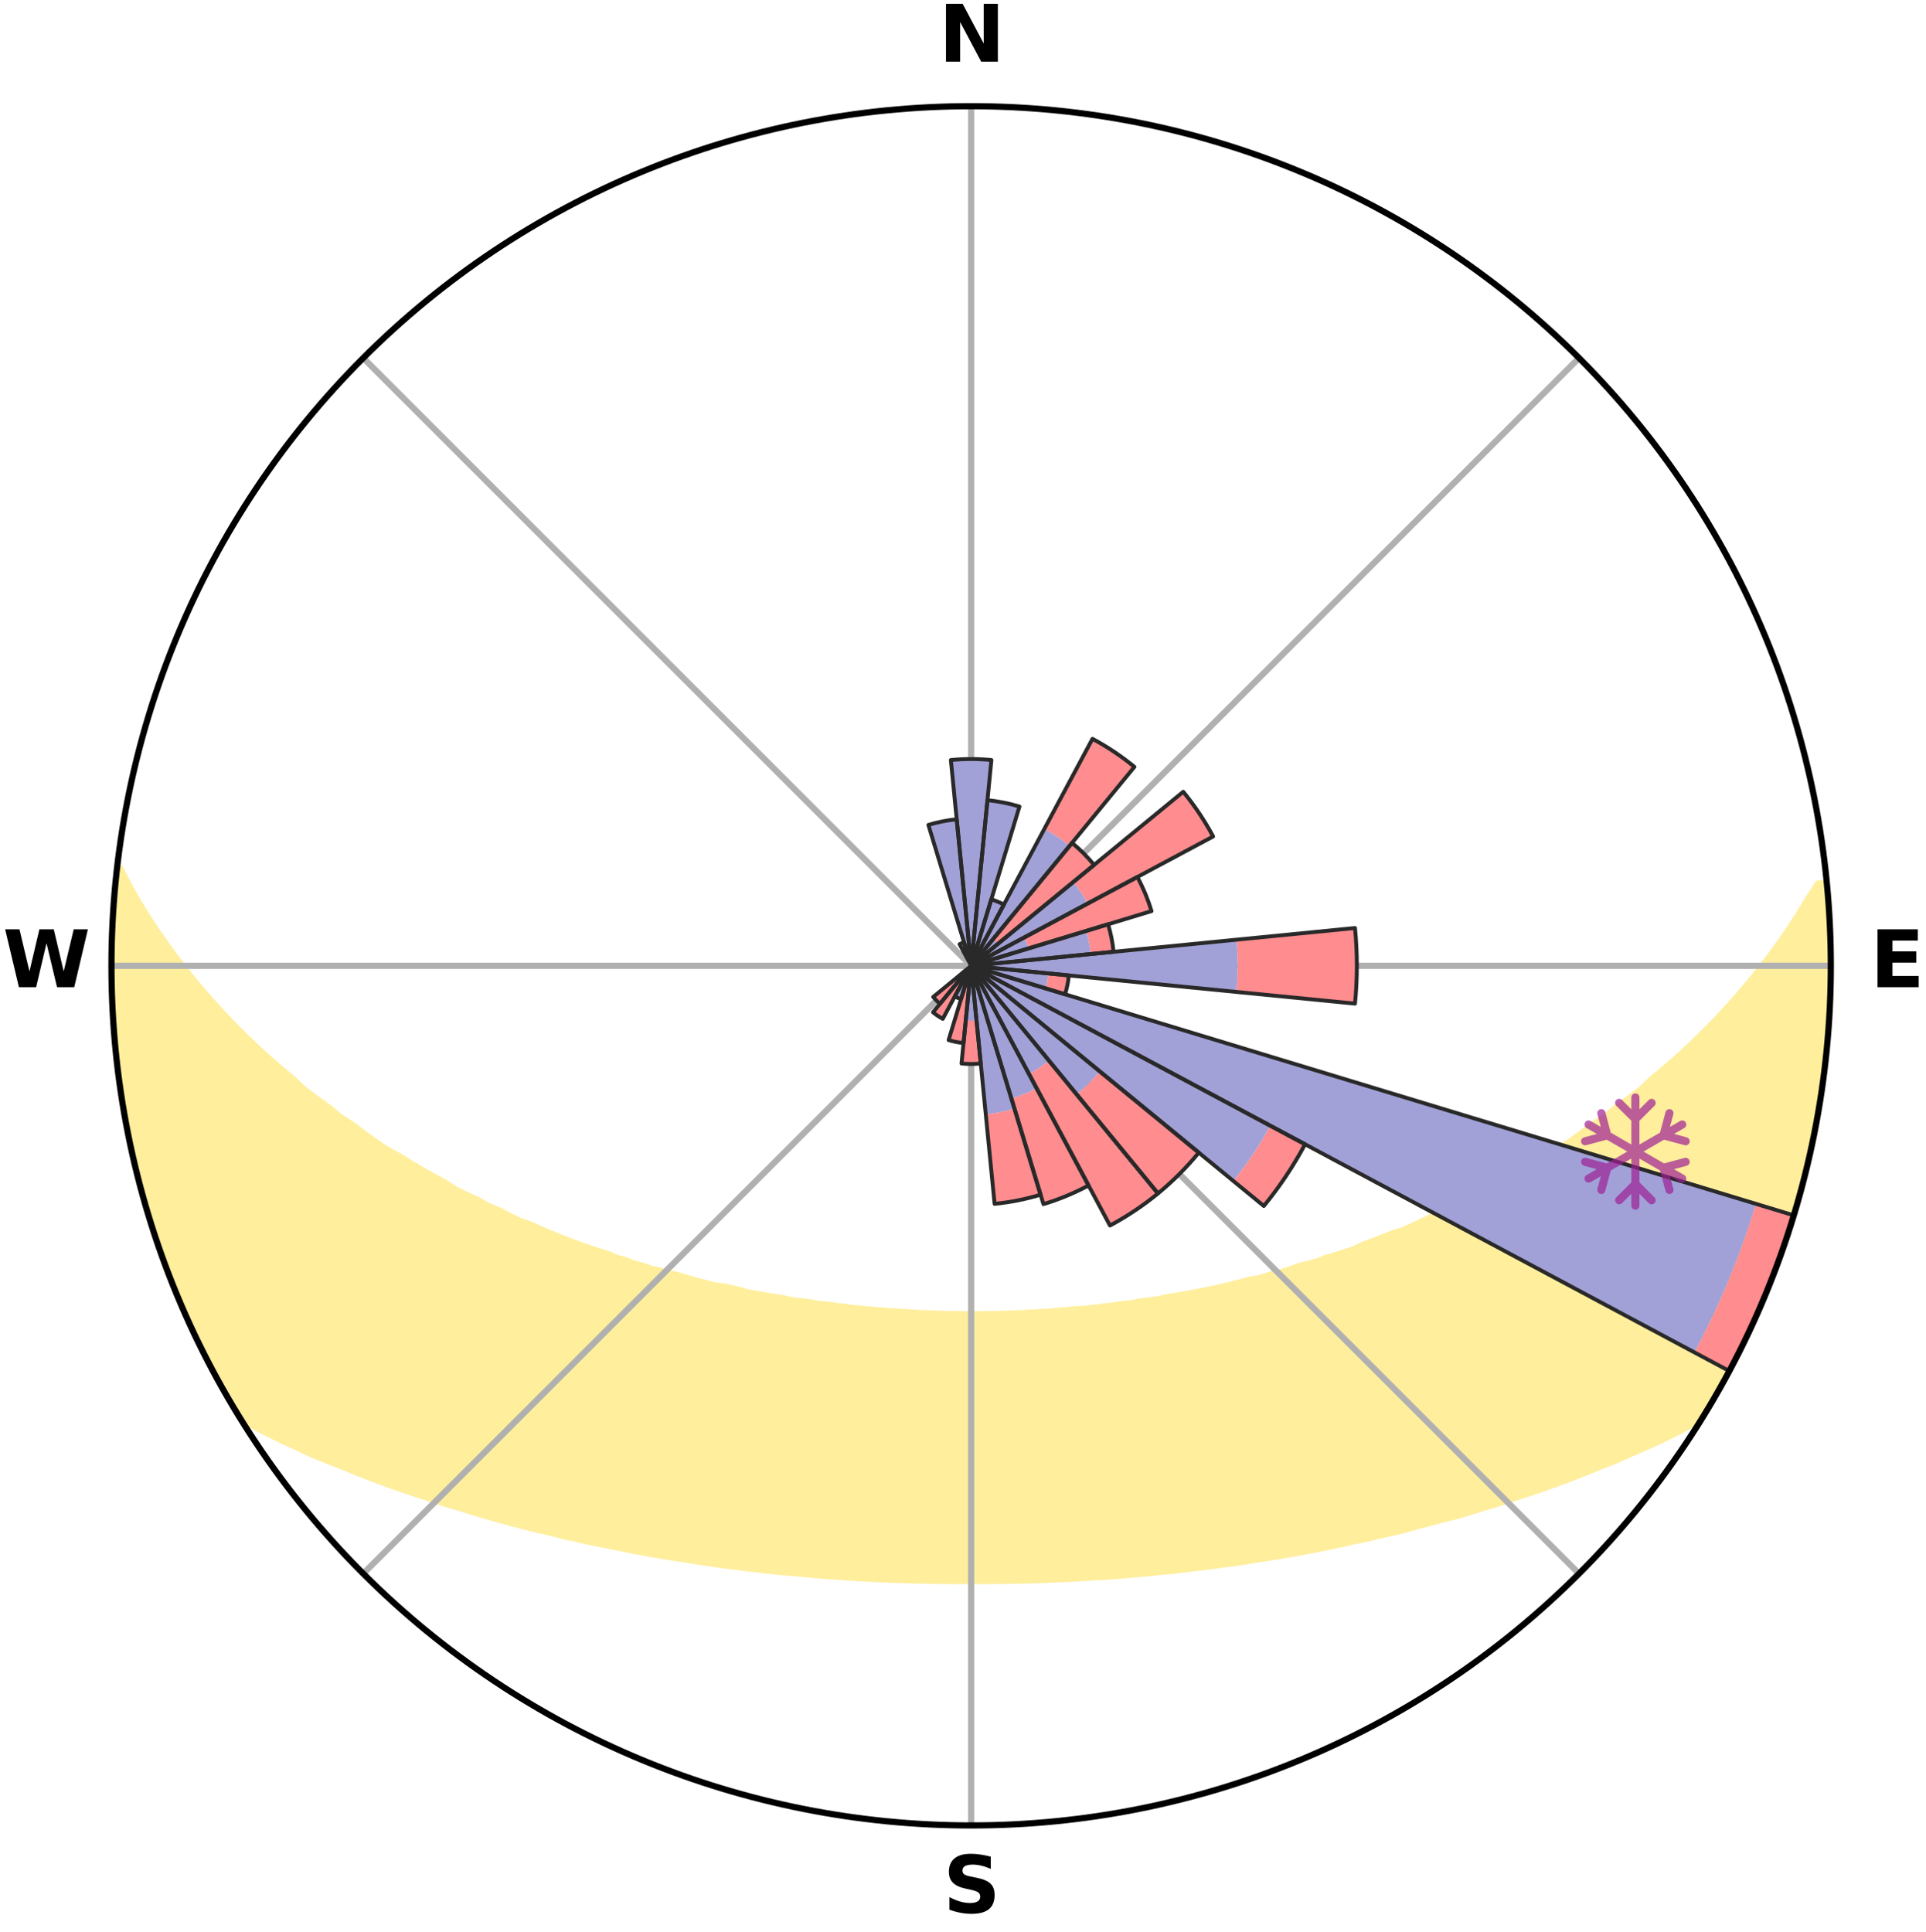 <?xml version="1.0" encoding="utf-8" standalone="no"?>
<!DOCTYPE svg PUBLIC "-//W3C//DTD SVG 1.1//EN"
  "http://www.w3.org/Graphics/SVG/1.1/DTD/svg11.dtd">
<svg xmlns:xlink="http://www.w3.org/1999/xlink" width="248.41pt" height="249.158pt" viewBox="0 0 248.41 249.158" xmlns="http://www.w3.org/2000/svg" version="1.1">
 <title>Ski Rose for Kaimaktsalan</title>
 <defs>
  <style type="text/css">*{stroke-linejoin: round; stroke-linecap: butt}</style>
 </defs>
 <g id="figure_1">
  <g id="patch_1">
   <path d="M 0 249.158 
L 248.41 249.158 
L 248.41 0 
L 0 0 
z
" style="fill: #ffffff"/>
  </g>
  <g id="axes_1">
   <g id="patch_2">
    <path d="M 236.135 124.579 
C 236.135 110.018 233.267 95.599 227.695 82.147 
C 222.122 68.695 213.955 56.471 203.659 46.175 
C 193.363 35.879 181.139 27.711 167.687 22.139 
C 154.235 16.567 139.815 13.699 125.255 13.699 
C 110.694 13.699 96.275 16.567 82.823 22.139 
C 69.371 27.711 57.147 35.879 46.851 46.175 
C 36.555 56.471 28.387 68.695 22.815 82.147 
C 17.243 95.599 14.375 110.018 14.375 124.579 
C 14.375 139.14 17.243 153.559 22.815 167.011 
C 28.387 180.463 36.555 192.687 46.851 202.983 
C 57.147 213.279 69.371 221.447 82.823 227.019 
C 96.275 232.591 110.694 235.459 125.255 235.459 
C 139.815 235.459 154.235 232.591 167.687 227.019 
C 181.139 221.447 193.363 213.279 203.659 202.983 
C 213.955 192.687 222.122 180.463 227.695 167.011 
C 233.267 153.559 236.135 139.14 236.135 124.579 
M 125.255 124.579 
C 125.255 124.579 125.255 124.579 125.255 124.579 
C 125.255 124.579 125.255 124.579 125.255 124.579 
C 125.255 124.579 125.255 124.579 125.255 124.579 
C 125.255 124.579 125.255 124.579 125.255 124.579 
C 125.255 124.579 125.255 124.579 125.255 124.579 
C 125.255 124.579 125.255 124.579 125.255 124.579 
C 125.255 124.579 125.255 124.579 125.255 124.579 
C 125.255 124.579 125.255 124.579 125.255 124.579 
C 125.255 124.579 125.255 124.579 125.255 124.579 
C 125.255 124.579 125.255 124.579 125.255 124.579 
C 125.255 124.579 125.255 124.579 125.255 124.579 
C 125.255 124.579 125.255 124.579 125.255 124.579 
C 125.255 124.579 125.255 124.579 125.255 124.579 
C 125.255 124.579 125.255 124.579 125.255 124.579 
C 125.255 124.579 125.255 124.579 125.255 124.579 
C 125.255 124.579 125.255 124.579 125.255 124.579 
z
" style="fill: #ffffff"/>
   </g>
   <g id="PolyCollection_1">
    <defs>
     <path id="ma01b944153" d="M 235.568 -135.201 
L 234.553 -135.103 
L 233.226 -133.077 
L 232.032 -131.11 
L 230.779 -129.186 
L 229.478 -127.308 
L 228.135 -125.477 
L 226.755 -123.693 
L 225.341 -121.958 
L 223.896 -120.272 
L 222.422 -118.636 
L 220.921 -117.05 
L 219.396 -115.514 
L 217.849 -114.029 
L 216.281 -112.595 
L 214.694 -111.212 
L 213.091 -109.88 
L 211.697 -108.558 
L 210.064 -107.324 
L 208.419 -106.142 
L 206.985 -104.957 
L 205.321 -103.872 
L 203.867 -102.778 
L 202.404 -101.726 
L 200.723 -100.784 
L 199.249 -99.821 
L 197.771 -98.9 
L 196.29 -98.02 
L 194.807 -97.182 
L 193.325 -96.384 
L 191.843 -95.626 
L 190.555 -94.82 
L 189.076 -94.138 
L 187.602 -93.494 
L 186.317 -92.792 
L 184.853 -92.22 
L 183.573 -91.584 
L 182.296 -90.979 
L 181.022 -90.405 
L 179.588 -89.965 
L 178.327 -89.451 
L 177.073 -88.965 
L 175.826 -88.507 
L 174.736 -87.965 
L 173.501 -87.558 
L 172.275 -87.177 
L 171.06 -86.82 
L 169.989 -86.373 
L 168.791 -86.062 
L 167.605 -85.773 
L 166.553 -85.389 
L 165.505 -85.025 
L 164.349 -84.796 
L 163.317 -84.47 
L 162.291 -84.162 
L 161.169 -83.986 
L 160.16 -83.711 
L 159.157 -83.452 
L 158.162 -83.209 
L 157.175 -82.98 
L 156.195 -82.765 
L 155.224 -82.564 
L 154.26 -82.376 
L 153.305 -82.2 
L 152.358 -82.035 
L 151.42 -81.882 
L 150.49 -81.738 
L 149.625 -81.505 
L 148.708 -81.383 
L 147.801 -81.269 
L 146.902 -81.162 
L 146.054 -80.974 
L 145.168 -80.884 
L 144.29 -80.8 
L 143.455 -80.641 
L 142.59 -80.571 
L 141.762 -80.43 
L 140.909 -80.372 
L 140.088 -80.248 
L 139.247 -80.2 
L 138.414 -80.155 
L 137.603 -80.054 
L 136.78 -80.016 
L 135.974 -79.929 
L 135.171 -79.85 
L 134.36 -79.824 
L 133.562 -79.758 
L 132.759 -79.737 
L 131.965 -79.683 
L 131.168 -79.666 
L 130.377 -79.624 
L 129.587 -79.588 
L 128.796 -79.578 
L 128.009 -79.554 
L 127.221 -79.546 
L 126.434 -79.533 
L 125.648 -79.526 
L 124.862 -79.527 
L 124.075 -79.533 
L 123.289 -79.547 
L 122.501 -79.556 
L 121.713 -79.58 
L 120.925 -79.612 
L 120.133 -79.627 
L 119.342 -79.67 
L 118.546 -79.687 
L 117.752 -79.742 
L 116.956 -79.803 
L 116.15 -79.83 
L 115.351 -79.904 
L 114.537 -79.935 
L 113.732 -80.023 
L 112.909 -80.061 
L 112.098 -80.163 
L 111.265 -80.209 
L 110.448 -80.326 
L 109.604 -80.381 
L 108.78 -80.515 
L 107.924 -80.581 
L 107.093 -80.732 
L 106.224 -80.811 
L 105.347 -80.895 
L 104.504 -81.075 
L 103.614 -81.174 
L 102.715 -81.281 
L 101.808 -81.396 
L 100.948 -81.617 
L 100.028 -81.752 
L 99.098 -81.896 
L 98.161 -82.05 
L 97.214 -82.215 
L 96.26 -82.391 
L 95.375 -82.688 
L 94.407 -82.891 
L 93.432 -83.107 
L 92.36 -83.225 
L 91.366 -83.468 
L 90.364 -83.727 
L 89.355 -84.002 
L 88.34 -84.294 
L 87.318 -84.602 
L 86.177 -84.813 
L 85.14 -85.158 
L 83.976 -85.406 
L 82.924 -85.79 
L 81.739 -86.08 
L 80.676 -86.505 
L 79.472 -86.838 
L 78.398 -87.308 
L 77.178 -87.688 
L 75.948 -88.094 
L 74.709 -88.525 
L 73.463 -88.984 
L 72.21 -89.469 
L 70.95 -89.983 
L 69.686 -90.526 
L 68.416 -91.099 
L 66.968 -91.602 
L 65.689 -92.238 
L 64.409 -92.905 
L 62.942 -93.511 
L 61.658 -94.245 
L 60.184 -94.925 
L 58.706 -95.643 
L 57.423 -96.482 
L 55.945 -97.277 
L 54.466 -98.112 
L 52.989 -98.988 
L 51.515 -99.906 
L 49.835 -100.799 
L 48.368 -101.804 
L 46.909 -102.852 
L 45.458 -103.942 
L 43.799 -105.023 
L 42.368 -106.203 
L 40.727 -107.382 
L 39.097 -108.611 
L 37.706 -109.928 
L 36.106 -111.256 
L 34.523 -112.634 
L 32.958 -114.063 
L 31.413 -115.543 
L 29.891 -117.074 
L 28.393 -118.655 
L 26.922 -120.286 
L 25.479 -121.966 
L 24.067 -123.696 
L 22.688 -125.474 
L 21.346 -127.3 
L 20.046 -129.173 
L 18.791 -131.091 
L 17.593 -133.052 
L 16.466 -135.054 
L 15.431 -137.092 
L 15.232 -137.115 
L 15.232 -137.115 
L 15.006 -135.195 
L 14.814 -133.271 
L 14.654 -131.344 
L 14.526 -129.414 
L 14.43 -127.481 
L 14.382 -125.547 
L 14.552 -123.613 
L 14.553 -121.68 
L 14.585 -119.747 
L 14.649 -117.814 
L 14.743 -115.882 
L 14.89 -113.952 
L 15.219 -112.042 
L 15.403 -110.117 
L 15.616 -108.193 
L 16.054 -106.305 
L 16.326 -104.39 
L 16.629 -102.479 
L 17.152 -100.613 
L 17.513 -98.713 
L 17.944 -96.827 
L 18.514 -94.977 
L 18.966 -93.095 
L 19.632 -91.276 
L 20.144 -89.41 
L 20.823 -87.598 
L 21.397 -85.748 
L 22.134 -83.959 
L 22.815 -82.147 
L 23.573 -80.366 
L 24.408 -78.62 
L 25.188 -76.85 
L 26.033 -75.109 
L 26.969 -73.415 
L 27.813 -71.672 
L 28.774 -69.993 
L 29.729 -68.31 
L 30.72 -66.648 
L 32.436 -65.447 
L 34.373 -64.426 
L 36.336 -63.467 
L 38.311 -62.563 
L 40.219 -61.656 
L 42.199 -60.848 
L 44.173 -60.084 
L 46.069 -59.303 
L 47.963 -58.566 
L 49.846 -57.863 
L 51.724 -57.2 
L 53.587 -56.569 
L 55.444 -55.976 
L 57.229 -55.356 
L 59.059 -54.823 
L 60.824 -54.266 
L 62.579 -53.737 
L 64.324 -53.238 
L 66.057 -52.766 
L 67.778 -52.321 
L 69.487 -51.901 
L 71.183 -51.506 
L 72.829 -51.081 
L 74.501 -50.732 
L 76.122 -50.347 
L 77.768 -50.04 
L 79.371 -49.704 
L 80.96 -49.381 
L 82.541 -49.083 
L 84.109 -48.797 
L 85.669 -48.535 
L 87.215 -48.284 
L 88.754 -48.054 
L 90.261 -47.792 
L 91.777 -47.586 
L 93.268 -47.355 
L 94.768 -47.184 
L 96.243 -46.982 
L 97.722 -46.828 
L 99.181 -46.653 
L 100.634 -46.491 
L 102.09 -46.377 
L 103.529 -46.238 
L 104.961 -46.11 
L 106.388 -45.994 
L 107.809 -45.888 
L 109.225 -45.792 
L 110.637 -45.706 
L 112.043 -45.63 
L 113.446 -45.562 
L 114.844 -45.504 
L 116.24 -45.455 
L 117.632 -45.413 
L 119.022 -45.38 
L 120.409 -45.356 
L 121.795 -45.338 
L 123.18 -45.328 
L 124.563 -45.325 
L 125.946 -45.324 
L 127.33 -45.328 
L 128.715 -45.337 
L 130.1 -45.354 
L 131.488 -45.379 
L 132.878 -45.411 
L 134.27 -45.452 
L 135.666 -45.501 
L 137.062 -45.573 
L 138.464 -45.641 
L 139.871 -45.719 
L 141.281 -45.807 
L 142.701 -45.883 
L 144.123 -45.989 
L 145.55 -46.105 
L 146.982 -46.232 
L 148.421 -46.371 
L 149.866 -46.523 
L 151.331 -46.646 
L 152.79 -46.821 
L 154.257 -47.01 
L 155.744 -47.177 
L 157.226 -47.393 
L 158.736 -47.578 
L 160.252 -47.784 
L 161.759 -48.046 
L 163.299 -48.275 
L 164.845 -48.527 
L 166.406 -48.788 
L 167.974 -49.074 
L 169.556 -49.371 
L 171.144 -49.694 
L 172.748 -50.03 
L 174.357 -50.394 
L 176.015 -50.722 
L 177.651 -51.123 
L 179.334 -51.495 
L 181.031 -51.89 
L 182.693 -52.37 
L 184.412 -52.816 
L 186.143 -53.288 
L 187.94 -53.726 
L 189.695 -54.255 
L 191.461 -54.812 
L 193.291 -55.345 
L 195.077 -55.965 
L 196.934 -56.558 
L 198.798 -57.19 
L 200.676 -57.852 
L 202.559 -58.555 
L 204.454 -59.293 
L 206.35 -60.073 
L 208.324 -60.837 
L 210.233 -61.698 
L 212.213 -62.553 
L 214.188 -63.457 
L 216.151 -64.416 
L 218.088 -65.438 
L 219.793 -66.646 
L 220.78 -68.311 
L 221.72 -70.002 
L 222.669 -71.687 
L 223.598 -73.385 
L 224.453 -75.12 
L 225.306 -76.857 
L 226.109 -78.617 
L 226.921 -80.373 
L 227.556 -82.204 
L 228.275 -83.998 
L 229.101 -85.753 
L 229.739 -87.579 
L 230.271 -89.441 
L 230.963 -91.249 
L 231.552 -93.092 
L 232.024 -94.969 
L 232.576 -96.824 
L 233.004 -98.711 
L 233.46 -100.591 
L 233.872 -102.481 
L 234.24 -104.38 
L 234.565 -106.287 
L 234.848 -108.2 
L 235.088 -110.119 
L 235.406 -112.029 
L 235.568 -113.957 
L 235.765 -115.882 
L 235.845 -117.815 
L 236.018 -119.743 
L 236.094 -121.677 
L 236.063 -123.612 
L 235.997 -125.545 
L 236.031 -127.48 
L 235.964 -129.413 
L 235.797 -131.34 
L 235.73 -133.274 
L 235.568 -135.201 
z
" style="stroke: #ffee9c"/>
    </defs>
    <g clip-path="url(#pdce5d50969)">
     <use xlink:href="#ma01b944153" x="0" y="249.158" style="fill: #ffee9c; stroke: #ffee9c"/>
    </g>
   </g>
   <g id="matplotlib.axis_1">
    <g id="xtick_1">
     <g id="line2d_1">
      <path d="M 125.255 124.579 
L 125.255 13.699 
" clip-path="url(#pdce5d50969)" style="fill: none; stroke: #b0b0b0; stroke-width: 0.8; stroke-linecap: square"/>
     </g>
     <g id="text_1">
      <!-- N -->
      <g transform="translate(121.07 7.958) scale(0.1 -0.1)">
       <defs>
        <path id="DejaVuSans-Bold-4e" d="M 588 4666 
L 1931 4666 
L 3628 1466 
L 3628 4666 
L 4769 4666 
L 4769 0 
L 3425 0 
L 1728 3200 
L 1728 0 
L 588 0 
L 588 4666 
z
" transform="scale(0.016)"/>
       </defs>
       <use xlink:href="#DejaVuSans-Bold-4e"/>
      </g>
     </g>
    </g>
    <g id="xtick_2">
     <g id="line2d_2">
      <path d="M 125.255 124.579 
L 203.659 46.175 
" clip-path="url(#pdce5d50969)" style="fill: none; stroke: #b0b0b0; stroke-width: 0.8; stroke-linecap: square"/>
     </g>
    </g>
    <g id="xtick_3">
     <g id="line2d_3">
      <path d="M 125.255 124.579 
L 236.135 124.579 
" clip-path="url(#pdce5d50969)" style="fill: none; stroke: #b0b0b0; stroke-width: 0.8; stroke-linecap: square"/>
     </g>
     <g id="text_2">
      <!-- E -->
      <g transform="translate(241.219 127.338) scale(0.1 -0.1)">
       <defs>
        <path id="DejaVuSans-Bold-45" d="M 588 4666 
L 3834 4666 
L 3834 3756 
L 1791 3756 
L 1791 2888 
L 3713 2888 
L 3713 1978 
L 1791 1978 
L 1791 909 
L 3903 909 
L 3903 0 
L 588 0 
L 588 4666 
z
" transform="scale(0.016)"/>
       </defs>
       <use xlink:href="#DejaVuSans-Bold-45"/>
      </g>
     </g>
    </g>
    <g id="xtick_4">
     <g id="line2d_4">
      <path d="M 125.255 124.579 
L 203.659 202.983 
" clip-path="url(#pdce5d50969)" style="fill: none; stroke: #b0b0b0; stroke-width: 0.8; stroke-linecap: square"/>
     </g>
    </g>
    <g id="xtick_5">
     <g id="line2d_5">
      <path d="M 125.255 124.579 
L 125.255 235.459 
" clip-path="url(#pdce5d50969)" style="fill: none; stroke: #b0b0b0; stroke-width: 0.8; stroke-linecap: square"/>
     </g>
     <g id="text_3">
      <!-- S -->
      <g transform="translate(121.654 246.718) scale(0.1 -0.1)">
       <defs>
        <path id="DejaVuSans-Bold-53" d="M 3834 4519 
L 3834 3531 
Q 3450 3703 3084 3790 
Q 2719 3878 2394 3878 
Q 1963 3878 1756 3759 
Q 1550 3641 1550 3391 
Q 1550 3203 1689 3098 
Q 1828 2994 2194 2919 
L 2706 2816 
Q 3484 2659 3812 2340 
Q 4141 2022 4141 1434 
Q 4141 663 3683 286 
Q 3225 -91 2284 -91 
Q 1841 -91 1394 -6 
Q 947 78 500 244 
L 500 1259 
Q 947 1022 1364 901 
Q 1781 781 2169 781 
Q 2563 781 2772 912 
Q 2981 1044 2981 1288 
Q 2981 1506 2839 1625 
Q 2697 1744 2272 1838 
L 1806 1941 
Q 1106 2091 782 2419 
Q 459 2747 459 3303 
Q 459 4000 909 4375 
Q 1359 4750 2203 4750 
Q 2588 4750 2994 4692 
Q 3400 4634 3834 4519 
z
" transform="scale(0.016)"/>
       </defs>
       <use xlink:href="#DejaVuSans-Bold-53"/>
      </g>
     </g>
    </g>
    <g id="xtick_6">
     <g id="line2d_6">
      <path d="M 125.255 124.579 
L 46.851 202.983 
" clip-path="url(#pdce5d50969)" style="fill: none; stroke: #b0b0b0; stroke-width: 0.8; stroke-linecap: square"/>
     </g>
    </g>
    <g id="xtick_7">
     <g id="line2d_7">
      <path d="M 125.255 124.579 
L 14.375 124.579 
" clip-path="url(#pdce5d50969)" style="fill: none; stroke: #b0b0b0; stroke-width: 0.8; stroke-linecap: square"/>
     </g>
     <g id="text_4">
      <!-- W -->
      <g transform="translate(0.36 127.338) scale(0.1 -0.1)">
       <defs>
        <path id="DejaVuSans-Bold-57" d="M 191 4666 
L 1344 4666 
L 2150 1275 
L 2950 4666 
L 4109 4666 
L 4909 1275 
L 5716 4666 
L 6859 4666 
L 5759 0 
L 4372 0 
L 3525 3547 
L 2688 0 
L 1300 0 
L 191 4666 
z
" transform="scale(0.016)"/>
       </defs>
       <use xlink:href="#DejaVuSans-Bold-57"/>
      </g>
     </g>
    </g>
    <g id="xtick_8">
     <g id="line2d_8">
      <path d="M 125.255 124.579 
L 46.851 46.175 
" clip-path="url(#pdce5d50969)" style="fill: none; stroke: #b0b0b0; stroke-width: 0.8; stroke-linecap: square"/>
     </g>
    </g>
   </g>
   <g id="matplotlib.axis_2"/>
   <g id="patch_3">
    <path d="M 125.255 124.579 
C 125.255 124.579 125.255 124.579 125.255 124.579 
C 125.255 124.579 125.255 124.579 125.255 124.579 
L 125.255 124.579 
C 125.255 124.579 125.255 124.579 125.255 124.579 
C 125.255 124.579 125.255 124.579 125.255 124.579 
z
" clip-path="url(#pdce5d50969)" style="fill: #d9d9d9"/>
   </g>
   <g id="patch_4">
    <path d="M 125.255 124.579 
C 125.255 124.579 125.255 124.579 125.255 124.579 
C 125.255 124.579 125.255 124.579 125.255 124.579 
L 125.255 124.579 
C 125.255 124.579 125.255 124.579 125.255 124.579 
C 125.255 124.579 125.255 124.579 125.255 124.579 
z
" clip-path="url(#pdce5d50969)" style="fill: #d9d9d9"/>
   </g>
   <g id="patch_5">
    <path d="M 125.255 124.579 
C 125.255 124.579 125.255 124.579 125.255 124.579 
C 125.255 124.579 125.255 124.579 125.255 124.579 
L 125.255 124.579 
C 125.255 124.579 125.255 124.579 125.255 124.579 
C 125.255 124.579 125.255 124.579 125.255 124.579 
z
" clip-path="url(#pdce5d50969)" style="fill: #d9d9d9"/>
   </g>
   <g id="patch_6">
    <path d="M 125.255 124.579 
C 125.255 124.579 125.255 124.579 125.255 124.579 
C 125.255 124.579 125.255 124.579 125.255 124.579 
L 125.255 124.579 
C 125.255 124.579 125.255 124.579 125.255 124.579 
C 125.255 124.579 125.255 124.579 125.255 124.579 
z
" clip-path="url(#pdce5d50969)" style="fill: #d9d9d9"/>
   </g>
   <g id="patch_7">
    <path d="M 125.255 124.579 
C 125.255 124.579 125.255 124.579 125.255 124.579 
C 125.255 124.579 125.255 124.579 125.255 124.579 
L 125.255 124.579 
C 125.255 124.579 125.255 124.579 125.255 124.579 
C 125.255 124.579 125.255 124.579 125.255 124.579 
z
" clip-path="url(#pdce5d50969)" style="fill: #d9d9d9"/>
   </g>
   <g id="patch_8">
    <path d="M 125.255 124.579 
C 125.255 124.579 125.255 124.579 125.255 124.579 
C 125.255 124.579 125.255 124.579 125.255 124.579 
L 125.255 124.579 
C 125.255 124.579 125.255 124.579 125.255 124.579 
C 125.255 124.579 125.255 124.579 125.255 124.579 
z
" clip-path="url(#pdce5d50969)" style="fill: #d9d9d9"/>
   </g>
   <g id="patch_9">
    <path d="M 125.255 124.579 
C 125.255 124.579 125.255 124.579 125.255 124.579 
C 125.255 124.579 125.255 124.579 125.255 124.579 
L 125.255 124.579 
C 125.255 124.579 125.255 124.579 125.255 124.579 
C 125.255 124.579 125.255 124.579 125.255 124.579 
z
" clip-path="url(#pdce5d50969)" style="fill: #d9d9d9"/>
   </g>
   <g id="patch_10">
    <path d="M 125.255 124.579 
C 125.255 124.579 125.255 124.579 125.255 124.579 
C 125.255 124.579 125.255 124.579 125.255 124.579 
L 125.255 124.579 
C 125.255 124.579 125.255 124.579 125.255 124.579 
C 125.255 124.579 125.255 124.579 125.255 124.579 
z
" clip-path="url(#pdce5d50969)" style="fill: #d9d9d9"/>
   </g>
   <g id="patch_11">
    <path d="M 125.255 124.579 
C 125.255 124.579 125.255 124.579 125.255 124.579 
C 125.255 124.579 125.255 124.579 125.255 124.579 
L 125.255 124.579 
C 125.255 124.579 125.255 124.579 125.255 124.579 
C 125.255 124.579 125.255 124.579 125.255 124.579 
z
" clip-path="url(#pdce5d50969)" style="fill: #d9d9d9"/>
   </g>
   <g id="patch_12">
    <path d="M 125.255 124.579 
C 125.255 124.579 125.255 124.579 125.255 124.579 
C 125.255 124.579 125.255 124.579 125.255 124.579 
L 125.255 124.579 
C 125.255 124.579 125.255 124.579 125.255 124.579 
C 125.255 124.579 125.255 124.579 125.255 124.579 
z
" clip-path="url(#pdce5d50969)" style="fill: #d9d9d9"/>
   </g>
   <g id="patch_13">
    <path d="M 125.255 124.579 
C 125.255 124.579 125.255 124.579 125.255 124.579 
C 125.255 124.579 125.255 124.579 125.255 124.579 
L 125.255 124.579 
C 125.255 124.579 125.255 124.579 125.255 124.579 
C 125.255 124.579 125.255 124.579 125.255 124.579 
z
" clip-path="url(#pdce5d50969)" style="fill: #d9d9d9"/>
   </g>
   <g id="patch_14">
    <path d="M 125.255 124.579 
C 125.255 124.579 125.255 124.579 125.255 124.579 
C 125.255 124.579 125.255 124.579 125.255 124.579 
L 125.255 124.579 
C 125.255 124.579 125.255 124.579 125.255 124.579 
C 125.255 124.579 125.255 124.579 125.255 124.579 
z
" clip-path="url(#pdce5d50969)" style="fill: #d9d9d9"/>
   </g>
   <g id="patch_15">
    <path d="M 125.255 124.579 
C 125.255 124.579 125.255 124.579 125.255 124.579 
C 125.255 124.579 125.255 124.579 125.255 124.579 
L 125.255 124.579 
C 125.255 124.579 125.255 124.579 125.255 124.579 
C 125.255 124.579 125.255 124.579 125.255 124.579 
z
" clip-path="url(#pdce5d50969)" style="fill: #d9d9d9"/>
   </g>
   <g id="patch_16">
    <path d="M 125.255 124.579 
C 125.255 124.579 125.255 124.579 125.255 124.579 
C 125.255 124.579 125.255 124.579 125.255 124.579 
L 125.255 124.579 
C 125.255 124.579 125.255 124.579 125.255 124.579 
C 125.255 124.579 125.255 124.579 125.255 124.579 
z
" clip-path="url(#pdce5d50969)" style="fill: #d9d9d9"/>
   </g>
   <g id="patch_17">
    <path d="M 125.255 124.579 
C 125.255 124.579 125.255 124.579 125.255 124.579 
C 125.255 124.579 125.255 124.579 125.255 124.579 
L 125.255 124.579 
C 125.255 124.579 125.255 124.579 125.255 124.579 
C 125.255 124.579 125.255 124.579 125.255 124.579 
z
" clip-path="url(#pdce5d50969)" style="fill: #d9d9d9"/>
   </g>
   <g id="patch_18">
    <path d="M 125.255 124.579 
C 125.255 124.579 125.255 124.579 125.255 124.579 
C 125.255 124.579 125.255 124.579 125.255 124.579 
L 125.255 124.579 
C 125.255 124.579 125.255 124.579 125.255 124.579 
C 125.255 124.579 125.255 124.579 125.255 124.579 
z
" clip-path="url(#pdce5d50969)" style="fill: #d9d9d9"/>
   </g>
   <g id="patch_19">
    <path d="M 125.255 124.579 
C 125.255 124.579 125.255 124.579 125.255 124.579 
C 125.255 124.579 125.255 124.579 125.255 124.579 
L 125.255 124.579 
C 125.255 124.579 125.255 124.579 125.255 124.579 
C 125.255 124.579 125.255 124.579 125.255 124.579 
z
" clip-path="url(#pdce5d50969)" style="fill: #d9d9d9"/>
   </g>
   <g id="patch_20">
    <path d="M 125.255 124.579 
C 125.255 124.579 125.255 124.579 125.255 124.579 
C 125.255 124.579 125.255 124.579 125.255 124.579 
L 125.255 124.579 
C 125.255 124.579 125.255 124.579 125.255 124.579 
C 125.255 124.579 125.255 124.579 125.255 124.579 
z
" clip-path="url(#pdce5d50969)" style="fill: #d9d9d9"/>
   </g>
   <g id="patch_21">
    <path d="M 125.255 124.579 
C 125.255 124.579 125.255 124.579 125.255 124.579 
C 125.255 124.579 125.255 124.579 125.255 124.579 
L 125.255 124.579 
C 125.255 124.579 125.255 124.579 125.255 124.579 
C 125.255 124.579 125.255 124.579 125.255 124.579 
z
" clip-path="url(#pdce5d50969)" style="fill: #d9d9d9"/>
   </g>
   <g id="patch_22">
    <path d="M 125.255 124.579 
C 125.255 124.579 125.255 124.579 125.255 124.579 
C 125.255 124.579 125.255 124.579 125.255 124.579 
L 125.255 124.579 
C 125.255 124.579 125.255 124.579 125.255 124.579 
C 125.255 124.579 125.255 124.579 125.255 124.579 
z
" clip-path="url(#pdce5d50969)" style="fill: #d9d9d9"/>
   </g>
   <g id="patch_23">
    <path d="M 125.255 124.579 
C 125.255 124.579 125.255 124.579 125.255 124.579 
C 125.255 124.579 125.255 124.579 125.255 124.579 
L 125.255 124.579 
C 125.255 124.579 125.255 124.579 125.255 124.579 
C 125.255 124.579 125.255 124.579 125.255 124.579 
z
" clip-path="url(#pdce5d50969)" style="fill: #d9d9d9"/>
   </g>
   <g id="patch_24">
    <path d="M 125.255 124.579 
C 125.255 124.579 125.255 124.579 125.255 124.579 
C 125.255 124.579 125.255 124.579 125.255 124.579 
L 125.255 124.579 
C 125.255 124.579 125.255 124.579 125.255 124.579 
C 125.255 124.579 125.255 124.579 125.255 124.579 
z
" clip-path="url(#pdce5d50969)" style="fill: #d9d9d9"/>
   </g>
   <g id="patch_25">
    <path d="M 125.255 124.579 
C 125.255 124.579 125.255 124.579 125.255 124.579 
C 125.255 124.579 125.255 124.579 125.255 124.579 
L 125.255 124.579 
C 125.255 124.579 125.255 124.579 125.255 124.579 
C 125.255 124.579 125.255 124.579 125.255 124.579 
z
" clip-path="url(#pdce5d50969)" style="fill: #d9d9d9"/>
   </g>
   <g id="patch_26">
    <path d="M 125.255 124.579 
C 125.255 124.579 125.255 124.579 125.255 124.579 
C 125.255 124.579 125.255 124.579 125.255 124.579 
L 125.255 124.579 
C 125.255 124.579 125.255 124.579 125.255 124.579 
C 125.255 124.579 125.255 124.579 125.255 124.579 
z
" clip-path="url(#pdce5d50969)" style="fill: #d9d9d9"/>
   </g>
   <g id="patch_27">
    <path d="M 125.255 124.579 
C 125.255 124.579 125.255 124.579 125.255 124.579 
C 125.255 124.579 125.255 124.579 125.255 124.579 
L 125.255 124.579 
C 125.255 124.579 125.255 124.579 125.255 124.579 
C 125.255 124.579 125.255 124.579 125.255 124.579 
z
" clip-path="url(#pdce5d50969)" style="fill: #d9d9d9"/>
   </g>
   <g id="patch_28">
    <path d="M 125.255 124.579 
C 125.255 124.579 125.255 124.579 125.255 124.579 
C 125.255 124.579 125.255 124.579 125.255 124.579 
L 125.255 124.579 
C 125.255 124.579 125.255 124.579 125.255 124.579 
C 125.255 124.579 125.255 124.579 125.255 124.579 
z
" clip-path="url(#pdce5d50969)" style="fill: #d9d9d9"/>
   </g>
   <g id="patch_29">
    <path d="M 125.255 124.579 
C 125.255 124.579 125.255 124.579 125.255 124.579 
C 125.255 124.579 125.255 124.579 125.255 124.579 
L 125.255 124.579 
C 125.255 124.579 125.255 124.579 125.255 124.579 
C 125.255 124.579 125.255 124.579 125.255 124.579 
z
" clip-path="url(#pdce5d50969)" style="fill: #d9d9d9"/>
   </g>
   <g id="patch_30">
    <path d="M 125.255 124.579 
C 125.255 124.579 125.255 124.579 125.255 124.579 
C 125.255 124.579 125.255 124.579 125.255 124.579 
L 125.255 124.579 
C 125.255 124.579 125.255 124.579 125.255 124.579 
C 125.255 124.579 125.255 124.579 125.255 124.579 
z
" clip-path="url(#pdce5d50969)" style="fill: #d9d9d9"/>
   </g>
   <g id="patch_31">
    <path d="M 125.255 124.579 
C 125.255 124.579 125.255 124.579 125.255 124.579 
C 125.255 124.579 125.255 124.579 125.255 124.579 
L 125.255 124.579 
C 125.255 124.579 125.255 124.579 125.255 124.579 
C 125.255 124.579 125.255 124.579 125.255 124.579 
z
" clip-path="url(#pdce5d50969)" style="fill: #d9d9d9"/>
   </g>
   <g id="patch_32">
    <path d="M 125.255 124.579 
C 125.255 124.579 125.255 124.579 125.255 124.579 
C 125.255 124.579 125.255 124.579 125.255 124.579 
L 125.255 124.579 
C 125.255 124.579 125.255 124.579 125.255 124.579 
C 125.255 124.579 125.255 124.579 125.255 124.579 
z
" clip-path="url(#pdce5d50969)" style="fill: #d9d9d9"/>
   </g>
   <g id="patch_33">
    <path d="M 125.255 124.579 
C 125.255 124.579 125.255 124.579 125.255 124.579 
C 125.255 124.579 125.255 124.579 125.255 124.579 
L 125.255 124.579 
C 125.255 124.579 125.255 124.579 125.255 124.579 
C 125.255 124.579 125.255 124.579 125.255 124.579 
z
" clip-path="url(#pdce5d50969)" style="fill: #d9d9d9"/>
   </g>
   <g id="patch_34">
    <path d="M 125.255 124.579 
C 125.255 124.579 125.255 124.579 125.255 124.579 
C 125.255 124.579 125.255 124.579 125.255 124.579 
L 125.255 124.579 
C 125.255 124.579 125.255 124.579 125.255 124.579 
C 125.255 124.579 125.255 124.579 125.255 124.579 
z
" clip-path="url(#pdce5d50969)" style="fill: #d9d9d9"/>
   </g>
   <g id="patch_35">
    <path d="M 125.255 124.579 
C 125.255 124.579 125.255 124.579 125.255 124.579 
C 125.255 124.579 125.255 124.579 125.255 124.579 
L 127.869 98.035 
C 127 97.95 126.128 97.907 125.255 97.907 
C 124.382 97.907 123.509 97.95 122.641 98.035 
z
" clip-path="url(#pdce5d50969)" style="fill: #a1a1d8"/>
   </g>
   <g id="patch_36">
    <path d="M 125.255 124.579 
C 125.255 124.579 125.255 124.579 125.255 124.579 
C 125.255 124.579 125.255 124.579 125.255 124.579 
L 131.487 104.035 
C 130.814 103.831 130.132 103.66 129.443 103.523 
C 128.754 103.386 128.058 103.282 127.359 103.214 
z
" clip-path="url(#pdce5d50969)" style="fill: #a1a1d8"/>
   </g>
   <g id="patch_37">
    <path d="M 125.255 124.579 
C 125.255 124.579 125.255 124.579 125.255 124.579 
C 125.255 124.579 125.255 124.579 125.255 124.579 
L 129.475 116.683 
C 129.217 116.545 128.952 116.42 128.681 116.307 
C 128.41 116.195 128.134 116.096 127.854 116.011 
z
" clip-path="url(#pdce5d50969)" style="fill: #a1a1d8"/>
   </g>
   <g id="patch_38">
    <path d="M 125.255 124.579 
C 125.255 124.579 125.255 124.579 125.255 124.579 
C 125.255 124.579 125.255 124.579 125.255 124.579 
L 137.955 109.104 
C 137.449 108.688 136.922 108.297 136.377 107.933 
C 135.832 107.569 135.27 107.232 134.692 106.923 
z
" clip-path="url(#pdce5d50969)" style="fill: #a1a1d8"/>
   </g>
   <g id="patch_39">
    <path d="M 125.255 124.579 
C 125.255 124.579 125.255 124.579 125.255 124.579 
C 125.255 124.579 125.255 124.579 125.255 124.579 
L 128.715 121.739 
C 128.622 121.626 128.524 121.517 128.42 121.414 
C 128.317 121.31 128.208 121.212 128.095 121.119 
z
" clip-path="url(#pdce5d50969)" style="fill: #a1a1d8"/>
   </g>
   <g id="patch_40">
    <path d="M 125.255 124.579 
C 125.255 124.579 125.255 124.579 125.255 124.579 
C 125.255 124.579 125.255 124.579 125.255 124.579 
L 140.288 116.543 
C 140.025 116.051 139.738 115.573 139.428 115.109 
C 139.118 114.645 138.786 114.196 138.432 113.765 
z
" clip-path="url(#pdce5d50969)" style="fill: #a1a1d8"/>
   </g>
   <g id="patch_41">
    <path d="M 125.255 124.579 
C 125.255 124.579 125.255 124.579 125.255 124.579 
C 125.255 124.579 125.255 124.579 125.255 124.579 
L 132.675 122.328 
C 132.601 122.085 132.515 121.846 132.418 121.612 
C 132.321 121.377 132.213 121.148 132.093 120.924 
z
" clip-path="url(#pdce5d50969)" style="fill: #a1a1d8"/>
   </g>
   <g id="patch_42">
    <path d="M 125.255 124.579 
C 125.255 124.579 125.255 124.579 125.255 124.579 
C 125.255 124.579 125.255 124.579 125.255 124.579 
L 140.687 123.059 
C 140.638 122.554 140.563 122.052 140.464 121.554 
C 140.365 121.056 140.242 120.563 140.094 120.078 
z
" clip-path="url(#pdce5d50969)" style="fill: #a1a1d8"/>
   </g>
   <g id="patch_43">
    <path d="M 125.255 124.579 
C 125.255 124.579 125.255 124.579 125.255 124.579 
C 125.255 124.579 125.255 124.579 125.255 124.579 
L 159.474 127.949 
C 159.585 126.829 159.64 125.705 159.64 124.579 
C 159.64 123.454 159.585 122.329 159.474 121.209 
z
" clip-path="url(#pdce5d50969)" style="fill: #a1a1d8"/>
   </g>
   <g id="patch_44">
    <path d="M 125.255 124.579 
C 125.255 124.579 125.255 124.579 125.255 124.579 
C 125.255 124.579 125.255 124.579 125.255 124.579 
L 134.834 127.485 
C 134.929 127.171 135.009 126.853 135.072 126.532 
C 135.136 126.211 135.184 125.886 135.217 125.56 
z
" clip-path="url(#pdce5d50969)" style="fill: #a1a1d8"/>
   </g>
   <g id="patch_45">
    <path d="M 125.255 124.579 
C 125.255 124.579 125.255 124.579 125.255 124.579 
C 125.255 124.579 125.255 124.579 125.255 124.579 
L 218.556 174.45 
C 220.188 171.396 221.67 168.264 222.995 165.064 
C 224.32 161.865 225.487 158.603 226.493 155.289 
z
" clip-path="url(#pdce5d50969)" style="fill: #a1a1d8"/>
   </g>
   <g id="patch_46">
    <path d="M 125.255 124.579 
C 125.255 124.579 125.255 124.579 125.255 124.579 
C 125.255 124.579 125.255 124.579 125.255 124.579 
L 159.072 152.332 
C 159.98 151.225 160.834 150.074 161.629 148.884 
C 162.425 147.693 163.161 146.464 163.836 145.201 
z
" clip-path="url(#pdce5d50969)" style="fill: #a1a1d8"/>
   </g>
   <g id="patch_47">
    <path d="M 125.255 124.579 
C 125.255 124.579 125.255 124.579 125.255 124.579 
C 125.255 124.579 125.255 124.579 125.255 124.579 
L 138.875 141.175 
C 139.418 140.729 139.939 140.257 140.436 139.76 
C 140.933 139.263 141.405 138.742 141.851 138.199 
z
" clip-path="url(#pdce5d50969)" style="fill: #a1a1d8"/>
   </g>
   <g id="patch_48">
    <path d="M 125.255 124.579 
C 125.255 124.579 125.255 124.579 125.255 124.579 
C 125.255 124.579 125.255 124.579 125.255 124.579 
L 132.716 138.537 
C 133.173 138.293 133.617 138.027 134.048 137.739 
C 134.479 137.451 134.895 137.142 135.295 136.814 
z
" clip-path="url(#pdce5d50969)" style="fill: #a1a1d8"/>
   </g>
   <g id="patch_49">
    <path d="M 125.255 124.579 
C 125.255 124.579 125.255 124.579 125.255 124.579 
C 125.255 124.579 125.255 124.579 125.255 124.579 
L 130.453 141.714 
C 131.014 141.544 131.566 141.347 132.107 141.122 
C 132.649 140.898 133.179 140.647 133.696 140.371 
z
" clip-path="url(#pdce5d50969)" style="fill: #a1a1d8"/>
   </g>
   <g id="patch_50">
    <path d="M 125.255 124.579 
C 125.255 124.579 125.255 124.579 125.255 124.579 
C 125.255 124.579 125.255 124.579 125.255 124.579 
L 127.142 143.741 
C 127.769 143.679 128.393 143.587 129.011 143.464 
C 129.629 143.341 130.241 143.187 130.844 143.004 
z
" clip-path="url(#pdce5d50969)" style="fill: #a1a1d8"/>
   </g>
   <g id="patch_51">
    <path d="M 125.255 124.579 
C 125.255 124.579 125.255 124.579 125.255 124.579 
C 125.255 124.579 125.255 124.579 125.255 124.579 
L 124.561 131.623 
C 124.792 131.646 125.023 131.657 125.255 131.657 
C 125.487 131.657 125.718 131.646 125.949 131.623 
z
" clip-path="url(#pdce5d50969)" style="fill: #a1a1d8"/>
   </g>
   <g id="patch_52">
    <path d="M 125.255 124.579 
C 125.255 124.579 125.255 124.579 125.255 124.579 
C 125.255 124.579 125.255 124.579 125.255 124.579 
L 125.255 124.579 
C 125.255 124.579 125.255 124.579 125.255 124.579 
C 125.255 124.579 125.255 124.579 125.255 124.579 
z
" clip-path="url(#pdce5d50969)" style="fill: #a1a1d8"/>
   </g>
   <g id="patch_53">
    <path d="M 125.255 124.579 
C 125.255 124.579 125.255 124.579 125.255 124.579 
C 125.255 124.579 125.255 124.579 125.255 124.579 
L 123.145 128.527 
C 123.274 128.596 123.406 128.659 123.542 128.715 
C 123.677 128.771 123.815 128.82 123.955 128.863 
z
" clip-path="url(#pdce5d50969)" style="fill: #a1a1d8"/>
   </g>
   <g id="patch_54">
    <path d="M 125.255 124.579 
C 125.255 124.579 125.255 124.579 125.255 124.579 
C 125.255 124.579 125.255 124.579 125.255 124.579 
L 125.255 124.579 
C 125.255 124.579 125.255 124.579 125.255 124.579 
C 125.255 124.579 125.255 124.579 125.255 124.579 
z
" clip-path="url(#pdce5d50969)" style="fill: #a1a1d8"/>
   </g>
   <g id="patch_55">
    <path d="M 125.255 124.579 
C 125.255 124.579 125.255 124.579 125.255 124.579 
C 125.255 124.579 125.255 124.579 125.255 124.579 
L 125.255 124.579 
C 125.255 124.579 125.255 124.579 125.255 124.579 
C 125.255 124.579 125.255 124.579 125.255 124.579 
z
" clip-path="url(#pdce5d50969)" style="fill: #a1a1d8"/>
   </g>
   <g id="patch_56">
    <path d="M 125.255 124.579 
C 125.255 124.579 125.255 124.579 125.255 124.579 
C 125.255 124.579 125.255 124.579 125.255 124.579 
L 125.255 124.579 
C 125.255 124.579 125.255 124.579 125.255 124.579 
C 125.255 124.579 125.255 124.579 125.255 124.579 
z
" clip-path="url(#pdce5d50969)" style="fill: #a1a1d8"/>
   </g>
   <g id="patch_57">
    <path d="M 125.255 124.579 
C 125.255 124.579 125.255 124.579 125.255 124.579 
C 125.255 124.579 125.255 124.579 125.255 124.579 
L 125.255 124.579 
C 125.255 124.579 125.255 124.579 125.255 124.579 
C 125.255 124.579 125.255 124.579 125.255 124.579 
z
" clip-path="url(#pdce5d50969)" style="fill: #a1a1d8"/>
   </g>
   <g id="patch_58">
    <path d="M 125.255 124.579 
C 125.255 124.579 125.255 124.579 125.255 124.579 
C 125.255 124.579 125.255 124.579 125.255 124.579 
L 125.255 124.579 
C 125.255 124.579 125.255 124.579 125.255 124.579 
C 125.255 124.579 125.255 124.579 125.255 124.579 
z
" clip-path="url(#pdce5d50969)" style="fill: #a1a1d8"/>
   </g>
   <g id="patch_59">
    <path d="M 125.255 124.579 
C 125.255 124.579 125.255 124.579 125.255 124.579 
C 125.255 124.579 125.255 124.579 125.255 124.579 
L 125.255 124.579 
C 125.255 124.579 125.255 124.579 125.255 124.579 
C 125.255 124.579 125.255 124.579 125.255 124.579 
z
" clip-path="url(#pdce5d50969)" style="fill: #a1a1d8"/>
   </g>
   <g id="patch_60">
    <path d="M 125.255 124.579 
C 125.255 124.579 125.255 124.579 125.255 124.579 
C 125.255 124.579 125.255 124.579 125.255 124.579 
L 125.255 124.579 
C 125.255 124.579 125.255 124.579 125.255 124.579 
C 125.255 124.579 125.255 124.579 125.255 124.579 
z
" clip-path="url(#pdce5d50969)" style="fill: #a1a1d8"/>
   </g>
   <g id="patch_61">
    <path d="M 125.255 124.579 
C 125.255 124.579 125.255 124.579 125.255 124.579 
C 125.255 124.579 125.255 124.579 125.255 124.579 
L 125.255 124.579 
C 125.255 124.579 125.255 124.579 125.255 124.579 
C 125.255 124.579 125.255 124.579 125.255 124.579 
z
" clip-path="url(#pdce5d50969)" style="fill: #a1a1d8"/>
   </g>
   <g id="patch_62">
    <path d="M 125.255 124.579 
C 125.255 124.579 125.255 124.579 125.255 124.579 
C 125.255 124.579 125.255 124.579 125.255 124.579 
L 125.255 124.579 
C 125.255 124.579 125.255 124.579 125.255 124.579 
C 125.255 124.579 125.255 124.579 125.255 124.579 
z
" clip-path="url(#pdce5d50969)" style="fill: #a1a1d8"/>
   </g>
   <g id="patch_63">
    <path d="M 125.255 124.579 
C 125.255 124.579 125.255 124.579 125.255 124.579 
C 125.255 124.579 125.255 124.579 125.255 124.579 
L 125.255 124.579 
C 125.255 124.579 125.255 124.579 125.255 124.579 
C 125.255 124.579 125.255 124.579 125.255 124.579 
z
" clip-path="url(#pdce5d50969)" style="fill: #a1a1d8"/>
   </g>
   <g id="patch_64">
    <path d="M 125.255 124.579 
C 125.255 124.579 125.255 124.579 125.255 124.579 
C 125.255 124.579 125.255 124.579 125.255 124.579 
L 125.255 124.579 
C 125.255 124.579 125.255 124.579 125.255 124.579 
C 125.255 124.579 125.255 124.579 125.255 124.579 
z
" clip-path="url(#pdce5d50969)" style="fill: #a1a1d8"/>
   </g>
   <g id="patch_65">
    <path d="M 125.255 124.579 
C 125.255 124.579 125.255 124.579 125.255 124.579 
C 125.255 124.579 125.255 124.579 125.255 124.579 
L 124.336 121.55 
C 124.237 121.58 124.139 121.615 124.043 121.655 
C 123.948 121.694 123.854 121.739 123.763 121.787 
z
" clip-path="url(#pdce5d50969)" style="fill: #a1a1d8"/>
   </g>
   <g id="patch_66">
    <path d="M 125.255 124.579 
C 125.255 124.579 125.255 124.579 125.255 124.579 
C 125.255 124.579 125.255 124.579 125.255 124.579 
L 123.393 105.678 
C 122.775 105.739 122.159 105.83 121.55 105.951 
C 120.94 106.073 120.336 106.224 119.742 106.404 
z
" clip-path="url(#pdce5d50969)" style="fill: #a1a1d8"/>
   </g>
   <g id="patch_67">
    <path d="M 122.641 98.035 
C 123.509 97.95 124.382 97.907 125.255 97.907 
C 126.128 97.907 127 97.95 127.869 98.035 
L 127.869 98.035 
C 127 97.95 126.128 97.907 125.255 97.907 
C 124.382 97.907 123.509 97.95 122.641 98.035 
z
" clip-path="url(#pdce5d50969)" style="fill: #ff8c8e"/>
   </g>
   <g id="patch_68">
    <path d="M 127.359 103.214 
C 128.058 103.282 128.754 103.386 129.443 103.523 
C 130.132 103.66 130.814 103.831 131.487 104.035 
L 131.487 104.035 
C 130.814 103.831 130.132 103.66 129.443 103.523 
C 128.754 103.386 128.058 103.282 127.359 103.214 
z
" clip-path="url(#pdce5d50969)" style="fill: #ff8c8e"/>
   </g>
   <g id="patch_69">
    <path d="M 127.854 116.011 
C 128.134 116.096 128.41 116.195 128.681 116.307 
C 128.952 116.42 129.217 116.545 129.475 116.683 
L 129.475 116.683 
C 129.217 116.545 128.952 116.42 128.681 116.307 
C 128.41 116.195 128.134 116.096 127.854 116.011 
z
" clip-path="url(#pdce5d50969)" style="fill: #ff8c8e"/>
   </g>
   <g id="patch_70">
    <path d="M 134.692 106.923 
C 135.27 107.232 135.832 107.569 136.377 107.933 
C 136.922 108.297 137.449 108.688 137.955 109.104 
L 146.316 98.916 
C 145.476 98.226 144.603 97.579 143.699 96.975 
C 142.796 96.371 141.863 95.812 140.905 95.3 
z
" clip-path="url(#pdce5d50969)" style="fill: #ff8c8e"/>
   </g>
   <g id="patch_71">
    <path d="M 128.095 121.119 
C 128.208 121.212 128.317 121.31 128.42 121.414 
C 128.524 121.517 128.622 121.626 128.715 121.739 
L 141.113 111.565 
C 140.687 111.046 140.235 110.548 139.761 110.073 
C 139.286 109.599 138.788 109.147 138.269 108.721 
z
" clip-path="url(#pdce5d50969)" style="fill: #ff8c8e"/>
   </g>
   <g id="patch_72">
    <path d="M 138.432 113.765 
C 138.786 114.196 139.118 114.645 139.428 115.109 
C 139.738 115.573 140.025 116.051 140.288 116.543 
L 156.466 107.896 
C 155.92 106.875 155.324 105.88 154.681 104.917 
C 154.037 103.954 153.347 103.023 152.612 102.128 
z
" clip-path="url(#pdce5d50969)" style="fill: #ff8c8e"/>
   </g>
   <g id="patch_73">
    <path d="M 132.093 120.924 
C 132.213 121.148 132.321 121.377 132.418 121.612 
C 132.515 121.846 132.601 122.085 132.675 122.328 
L 148.522 117.521 
C 148.291 116.76 148.023 116.01 147.718 115.274 
C 147.414 114.539 147.073 113.819 146.698 113.118 
z
" clip-path="url(#pdce5d50969)" style="fill: #ff8c8e"/>
   </g>
   <g id="patch_74">
    <path d="M 140.094 120.078 
C 140.242 120.563 140.365 121.056 140.464 121.554 
C 140.563 122.052 140.638 122.554 140.687 123.059 
L 143.623 122.77 
C 143.564 122.169 143.475 121.571 143.358 120.978 
C 143.24 120.386 143.093 119.799 142.917 119.221 
z
" clip-path="url(#pdce5d50969)" style="fill: #ff8c8e"/>
   </g>
   <g id="patch_75">
    <path d="M 159.474 121.209 
C 159.585 122.329 159.64 123.454 159.64 124.579 
C 159.64 125.705 159.585 126.829 159.474 127.949 
L 174.764 129.455 
C 174.923 127.835 175.003 126.207 175.003 124.579 
C 175.003 122.951 174.923 121.323 174.764 119.703 
z
" clip-path="url(#pdce5d50969)" style="fill: #ff8c8e"/>
   </g>
   <g id="patch_76">
    <path d="M 135.217 125.56 
C 135.184 125.886 135.136 126.211 135.072 126.532 
C 135.009 126.853 134.929 127.171 134.834 127.485 
L 137.371 128.255 
C 137.492 127.858 137.592 127.456 137.673 127.049 
C 137.754 126.643 137.815 126.233 137.856 125.82 
z
" clip-path="url(#pdce5d50969)" style="fill: #ff8c8e"/>
   </g>
   <g id="patch_77">
    <path d="M 226.493 155.289 
C 225.487 158.603 224.32 161.865 222.995 165.064 
C 221.67 168.264 220.188 171.396 218.556 174.45 
L 223.042 176.848 
C 224.753 173.647 226.306 170.364 227.695 167.011 
C 229.083 163.658 230.307 160.239 231.36 156.766 
z
" clip-path="url(#pdce5d50969)" style="fill: #ff8c8e"/>
   </g>
   <g id="patch_78">
    <path d="M 163.836 145.201 
C 163.161 146.464 162.425 147.693 161.629 148.884 
C 160.834 150.074 159.98 151.225 159.072 152.332 
L 163.004 155.559 
C 164.018 154.323 164.971 153.039 165.859 151.71 
C 166.747 150.381 167.569 149.009 168.322 147.599 
z
" clip-path="url(#pdce5d50969)" style="fill: #ff8c8e"/>
   </g>
   <g id="patch_79">
    <path d="M 141.851 138.199 
C 141.405 138.742 140.933 139.263 140.436 139.76 
C 139.939 140.257 139.418 140.729 138.875 141.175 
L 149.352 153.942 
C 150.313 153.153 151.235 152.318 152.114 151.439 
C 152.993 150.559 153.829 149.638 154.618 148.676 
z
" clip-path="url(#pdce5d50969)" style="fill: #ff8c8e"/>
   </g>
   <g id="patch_80">
    <path d="M 135.295 136.814 
C 134.895 137.142 134.479 137.451 134.048 137.739 
C 133.617 138.027 133.173 138.293 132.716 138.537 
L 143.161 158.079 
C 144.257 157.493 145.324 156.853 146.358 156.162 
C 147.392 155.472 148.391 154.731 149.352 153.942 
z
" clip-path="url(#pdce5d50969)" style="fill: #ff8c8e"/>
   </g>
   <g id="patch_81">
    <path d="M 133.696 140.371 
C 133.179 140.647 132.649 140.898 132.107 141.122 
C 131.566 141.347 131.014 141.544 130.453 141.714 
L 134.58 155.321 
C 135.587 155.016 136.577 154.662 137.549 154.259 
C 138.52 153.857 139.471 153.407 140.399 152.911 
z
" clip-path="url(#pdce5d50969)" style="fill: #ff8c8e"/>
   </g>
   <g id="patch_82">
    <path d="M 130.844 143.004 
C 130.241 143.187 129.629 143.341 129.011 143.464 
C 128.393 143.587 127.769 143.679 127.142 143.741 
L 128.279 155.283 
C 129.284 155.184 130.283 155.036 131.274 154.839 
C 132.264 154.642 133.245 154.396 134.211 154.103 
z
" clip-path="url(#pdce5d50969)" style="fill: #ff8c8e"/>
   </g>
   <g id="patch_83">
    <path d="M 125.949 131.623 
C 125.718 131.646 125.487 131.657 125.255 131.657 
C 125.023 131.657 124.792 131.646 124.561 131.623 
L 124.014 137.18 
C 124.426 137.22 124.84 137.241 125.255 137.241 
C 125.669 137.241 126.083 137.22 126.496 137.18 
z
" clip-path="url(#pdce5d50969)" style="fill: #ff8c8e"/>
   </g>
   <g id="patch_84">
    <path d="M 125.255 124.579 
C 125.255 124.579 125.255 124.579 125.255 124.579 
C 125.255 124.579 125.255 124.579 125.255 124.579 
L 122.349 134.158 
C 122.663 134.253 122.981 134.333 123.302 134.397 
C 123.623 134.461 123.948 134.509 124.274 134.541 
z
" clip-path="url(#pdce5d50969)" style="fill: #ff8c8e"/>
   </g>
   <g id="patch_85">
    <path d="M 123.955 128.863 
C 123.815 128.82 123.677 128.771 123.542 128.715 
C 123.406 128.659 123.274 128.596 123.145 128.527 
L 123.145 128.527 
C 123.274 128.596 123.406 128.659 123.542 128.715 
C 123.677 128.771 123.815 128.82 123.955 128.863 
z
" clip-path="url(#pdce5d50969)" style="fill: #ff8c8e"/>
   </g>
   <g id="patch_86">
    <path d="M 125.255 124.579 
C 125.255 124.579 125.255 124.579 125.255 124.579 
C 125.255 124.579 125.255 124.579 125.255 124.579 
L 120.336 130.573 
C 120.532 130.734 120.736 130.885 120.947 131.026 
C 121.158 131.167 121.376 131.298 121.6 131.417 
z
" clip-path="url(#pdce5d50969)" style="fill: #ff8c8e"/>
   </g>
   <g id="patch_87">
    <path d="M 125.255 124.579 
C 125.255 124.579 125.255 124.579 125.255 124.579 
C 125.255 124.579 125.255 124.579 125.255 124.579 
L 120.361 128.595 
C 120.493 128.755 120.632 128.909 120.778 129.056 
C 120.925 129.202 121.078 129.341 121.239 129.473 
z
" clip-path="url(#pdce5d50969)" style="fill: #ff8c8e"/>
   </g>
   <g id="patch_88">
    <path d="M 125.255 124.579 
C 125.255 124.579 125.255 124.579 125.255 124.579 
C 125.255 124.579 125.255 124.579 125.255 124.579 
L 125.255 124.579 
C 125.255 124.579 125.255 124.579 125.255 124.579 
C 125.255 124.579 125.255 124.579 125.255 124.579 
z
" clip-path="url(#pdce5d50969)" style="fill: #ff8c8e"/>
   </g>
   <g id="patch_89">
    <path d="M 125.255 124.579 
C 125.255 124.579 125.255 124.579 125.255 124.579 
C 125.255 124.579 125.255 124.579 125.255 124.579 
L 125.255 124.579 
C 125.255 124.579 125.255 124.579 125.255 124.579 
C 125.255 124.579 125.255 124.579 125.255 124.579 
z
" clip-path="url(#pdce5d50969)" style="fill: #ff8c8e"/>
   </g>
   <g id="patch_90">
    <path d="M 125.255 124.579 
C 125.255 124.579 125.255 124.579 125.255 124.579 
C 125.255 124.579 125.255 124.579 125.255 124.579 
L 125.255 124.579 
C 125.255 124.579 125.255 124.579 125.255 124.579 
C 125.255 124.579 125.255 124.579 125.255 124.579 
z
" clip-path="url(#pdce5d50969)" style="fill: #ff8c8e"/>
   </g>
   <g id="patch_91">
    <path d="M 125.255 124.579 
C 125.255 124.579 125.255 124.579 125.255 124.579 
C 125.255 124.579 125.255 124.579 125.255 124.579 
L 125.255 124.579 
C 125.255 124.579 125.255 124.579 125.255 124.579 
C 125.255 124.579 125.255 124.579 125.255 124.579 
z
" clip-path="url(#pdce5d50969)" style="fill: #ff8c8e"/>
   </g>
   <g id="patch_92">
    <path d="M 125.255 124.579 
C 125.255 124.579 125.255 124.579 125.255 124.579 
C 125.255 124.579 125.255 124.579 125.255 124.579 
L 125.255 124.579 
C 125.255 124.579 125.255 124.579 125.255 124.579 
C 125.255 124.579 125.255 124.579 125.255 124.579 
z
" clip-path="url(#pdce5d50969)" style="fill: #ff8c8e"/>
   </g>
   <g id="patch_93">
    <path d="M 125.255 124.579 
C 125.255 124.579 125.255 124.579 125.255 124.579 
C 125.255 124.579 125.255 124.579 125.255 124.579 
L 125.255 124.579 
C 125.255 124.579 125.255 124.579 125.255 124.579 
C 125.255 124.579 125.255 124.579 125.255 124.579 
z
" clip-path="url(#pdce5d50969)" style="fill: #ff8c8e"/>
   </g>
   <g id="patch_94">
    <path d="M 125.255 124.579 
C 125.255 124.579 125.255 124.579 125.255 124.579 
C 125.255 124.579 125.255 124.579 125.255 124.579 
L 125.255 124.579 
C 125.255 124.579 125.255 124.579 125.255 124.579 
C 125.255 124.579 125.255 124.579 125.255 124.579 
z
" clip-path="url(#pdce5d50969)" style="fill: #ff8c8e"/>
   </g>
   <g id="patch_95">
    <path d="M 125.255 124.579 
C 125.255 124.579 125.255 124.579 125.255 124.579 
C 125.255 124.579 125.255 124.579 125.255 124.579 
L 125.255 124.579 
C 125.255 124.579 125.255 124.579 125.255 124.579 
C 125.255 124.579 125.255 124.579 125.255 124.579 
z
" clip-path="url(#pdce5d50969)" style="fill: #ff8c8e"/>
   </g>
   <g id="patch_96">
    <path d="M 125.255 124.579 
C 125.255 124.579 125.255 124.579 125.255 124.579 
C 125.255 124.579 125.255 124.579 125.255 124.579 
L 125.255 124.579 
C 125.255 124.579 125.255 124.579 125.255 124.579 
C 125.255 124.579 125.255 124.579 125.255 124.579 
z
" clip-path="url(#pdce5d50969)" style="fill: #ff8c8e"/>
   </g>
   <g id="patch_97">
    <path d="M 123.763 121.787 
C 123.854 121.739 123.948 121.694 124.043 121.655 
C 124.139 121.615 124.237 121.58 124.336 121.55 
L 124.336 121.55 
C 124.237 121.58 124.139 121.615 124.043 121.655 
C 123.948 121.694 123.854 121.739 123.763 121.787 
z
" clip-path="url(#pdce5d50969)" style="fill: #ff8c8e"/>
   </g>
   <g id="patch_98">
    <path d="M 119.742 106.404 
C 120.336 106.224 120.94 106.073 121.55 105.951 
C 122.159 105.83 122.775 105.739 123.393 105.678 
L 123.393 105.678 
C 122.775 105.739 122.159 105.83 121.55 105.951 
C 120.94 106.073 120.336 106.224 119.742 106.404 
z
" clip-path="url(#pdce5d50969)" style="fill: #ff8c8e"/>
   </g>
   <g id="patch_99">
    <path d="M 122.641 98.035 
C 123.509 97.95 124.382 97.907 125.255 97.907 
C 126.128 97.907 127 97.95 127.869 98.035 
L 127.869 98.035 
C 127 97.95 126.128 97.907 125.255 97.907 
C 124.382 97.907 123.509 97.95 122.641 98.035 
z
" clip-path="url(#pdce5d50969)" style="fill: #828282"/>
   </g>
   <g id="patch_100">
    <path d="M 127.359 103.214 
C 128.058 103.282 128.754 103.386 129.443 103.523 
C 130.132 103.66 130.814 103.831 131.487 104.035 
L 131.487 104.035 
C 130.814 103.831 130.132 103.66 129.443 103.523 
C 128.754 103.386 128.058 103.282 127.359 103.214 
z
" clip-path="url(#pdce5d50969)" style="fill: #828282"/>
   </g>
   <g id="patch_101">
    <path d="M 127.854 116.011 
C 128.134 116.096 128.41 116.195 128.681 116.307 
C 128.952 116.42 129.217 116.545 129.475 116.683 
L 129.475 116.683 
C 129.217 116.545 128.952 116.42 128.681 116.307 
C 128.41 116.195 128.134 116.096 127.854 116.011 
z
" clip-path="url(#pdce5d50969)" style="fill: #828282"/>
   </g>
   <g id="patch_102">
    <path d="M 140.905 95.3 
C 141.863 95.812 142.796 96.371 143.699 96.975 
C 144.603 97.579 145.476 98.226 146.316 98.916 
L 146.316 98.916 
C 145.476 98.226 144.603 97.579 143.699 96.975 
C 142.796 96.371 141.863 95.812 140.905 95.3 
z
" clip-path="url(#pdce5d50969)" style="fill: #828282"/>
   </g>
   <g id="patch_103">
    <path d="M 138.269 108.721 
C 138.788 109.147 139.286 109.599 139.761 110.073 
C 140.235 110.548 140.687 111.046 141.113 111.565 
L 141.113 111.565 
C 140.687 111.046 140.235 110.548 139.761 110.073 
C 139.286 109.599 138.788 109.147 138.269 108.721 
z
" clip-path="url(#pdce5d50969)" style="fill: #828282"/>
   </g>
   <g id="patch_104">
    <path d="M 152.612 102.128 
C 153.347 103.023 154.037 103.954 154.681 104.917 
C 155.324 105.88 155.92 106.875 156.466 107.896 
L 156.466 107.896 
C 155.92 106.875 155.324 105.88 154.681 104.917 
C 154.037 103.954 153.347 103.023 152.612 102.128 
z
" clip-path="url(#pdce5d50969)" style="fill: #828282"/>
   </g>
   <g id="patch_105">
    <path d="M 146.698 113.118 
C 147.073 113.819 147.414 114.539 147.718 115.274 
C 148.023 116.01 148.291 116.76 148.522 117.521 
L 148.522 117.521 
C 148.291 116.76 148.023 116.01 147.718 115.274 
C 147.414 114.539 147.073 113.819 146.698 113.118 
z
" clip-path="url(#pdce5d50969)" style="fill: #828282"/>
   </g>
   <g id="patch_106">
    <path d="M 142.917 119.221 
C 143.093 119.799 143.24 120.386 143.358 120.978 
C 143.475 121.571 143.564 122.169 143.623 122.77 
L 143.623 122.77 
C 143.564 122.169 143.475 121.571 143.358 120.978 
C 143.24 120.386 143.093 119.799 142.917 119.221 
z
" clip-path="url(#pdce5d50969)" style="fill: #828282"/>
   </g>
   <g id="patch_107">
    <path d="M 174.764 119.703 
C 174.923 121.323 175.003 122.951 175.003 124.579 
C 175.003 126.207 174.923 127.835 174.764 129.455 
L 174.764 129.455 
C 174.923 127.835 175.003 126.207 175.003 124.579 
C 175.003 122.951 174.923 121.323 174.764 119.703 
z
" clip-path="url(#pdce5d50969)" style="fill: #828282"/>
   </g>
   <g id="patch_108">
    <path d="M 137.856 125.82 
C 137.815 126.233 137.754 126.643 137.673 127.049 
C 137.592 127.456 137.492 127.858 137.371 128.255 
L 137.371 128.255 
C 137.492 127.858 137.592 127.456 137.673 127.049 
C 137.754 126.643 137.815 126.233 137.856 125.82 
z
" clip-path="url(#pdce5d50969)" style="fill: #828282"/>
   </g>
   <g id="patch_109">
    <path d="M 231.36 156.766 
C 230.307 160.239 229.083 163.658 227.695 167.011 
C 226.306 170.364 224.753 173.647 223.042 176.848 
L 223.042 176.848 
C 224.753 173.647 226.306 170.364 227.695 167.011 
C 229.083 163.658 230.307 160.239 231.36 156.766 
z
" clip-path="url(#pdce5d50969)" style="fill: #828282"/>
   </g>
   <g id="patch_110">
    <path d="M 168.322 147.599 
C 167.569 149.009 166.747 150.381 165.859 151.71 
C 164.971 153.039 164.018 154.323 163.004 155.559 
L 163.004 155.559 
C 164.018 154.323 164.971 153.039 165.859 151.71 
C 166.747 150.381 167.569 149.009 168.322 147.599 
z
" clip-path="url(#pdce5d50969)" style="fill: #828282"/>
   </g>
   <g id="patch_111">
    <path d="M 154.618 148.676 
C 153.829 149.638 152.993 150.559 152.114 151.439 
C 151.235 152.318 150.313 153.153 149.352 153.942 
L 149.352 153.942 
C 150.313 153.153 151.235 152.318 152.114 151.439 
C 152.993 150.559 153.829 149.638 154.618 148.676 
z
" clip-path="url(#pdce5d50969)" style="fill: #828282"/>
   </g>
   <g id="patch_112">
    <path d="M 149.352 153.942 
C 148.391 154.731 147.392 155.472 146.358 156.162 
C 145.324 156.853 144.257 157.493 143.161 158.079 
L 143.161 158.079 
C 144.257 157.493 145.324 156.853 146.358 156.162 
C 147.392 155.472 148.391 154.731 149.352 153.942 
z
" clip-path="url(#pdce5d50969)" style="fill: #828282"/>
   </g>
   <g id="patch_113">
    <path d="M 140.399 152.911 
C 139.471 153.407 138.52 153.857 137.549 154.259 
C 136.577 154.662 135.587 155.016 134.58 155.321 
L 134.58 155.321 
C 135.587 155.016 136.577 154.662 137.549 154.259 
C 138.52 153.857 139.471 153.407 140.399 152.911 
z
" clip-path="url(#pdce5d50969)" style="fill: #828282"/>
   </g>
   <g id="patch_114">
    <path d="M 134.211 154.103 
C 133.245 154.396 132.264 154.642 131.274 154.839 
C 130.283 155.036 129.284 155.184 128.279 155.283 
L 128.279 155.283 
C 129.284 155.184 130.283 155.036 131.274 154.839 
C 132.264 154.642 133.245 154.396 134.211 154.103 
z
" clip-path="url(#pdce5d50969)" style="fill: #828282"/>
   </g>
   <g id="patch_115">
    <path d="M 126.496 137.18 
C 126.083 137.22 125.669 137.241 125.255 137.241 
C 124.84 137.241 124.426 137.22 124.014 137.18 
L 124.014 137.18 
C 124.426 137.22 124.84 137.241 125.255 137.241 
C 125.669 137.241 126.083 137.22 126.496 137.18 
z
" clip-path="url(#pdce5d50969)" style="fill: #828282"/>
   </g>
   <g id="patch_116">
    <path d="M 124.274 134.541 
C 123.948 134.509 123.623 134.461 123.302 134.397 
C 122.981 134.333 122.663 134.253 122.349 134.158 
L 122.349 134.158 
C 122.663 134.253 122.981 134.333 123.302 134.397 
C 123.623 134.461 123.948 134.509 124.274 134.541 
z
" clip-path="url(#pdce5d50969)" style="fill: #828282"/>
   </g>
   <g id="patch_117">
    <path d="M 123.955 128.863 
C 123.815 128.82 123.677 128.771 123.542 128.715 
C 123.406 128.659 123.274 128.596 123.145 128.527 
L 123.145 128.527 
C 123.274 128.596 123.406 128.659 123.542 128.715 
C 123.677 128.771 123.815 128.82 123.955 128.863 
z
" clip-path="url(#pdce5d50969)" style="fill: #828282"/>
   </g>
   <g id="patch_118">
    <path d="M 121.6 131.417 
C 121.376 131.298 121.158 131.167 120.947 131.026 
C 120.736 130.885 120.532 130.734 120.336 130.573 
L 120.336 130.573 
C 120.532 130.734 120.736 130.885 120.947 131.026 
C 121.158 131.167 121.376 131.298 121.6 131.417 
z
" clip-path="url(#pdce5d50969)" style="fill: #828282"/>
   </g>
   <g id="patch_119">
    <path d="M 121.239 129.473 
C 121.078 129.341 120.925 129.202 120.778 129.056 
C 120.632 128.909 120.493 128.755 120.361 128.595 
L 120.361 128.595 
C 120.493 128.755 120.632 128.909 120.778 129.056 
C 120.925 129.202 121.078 129.341 121.239 129.473 
z
" clip-path="url(#pdce5d50969)" style="fill: #828282"/>
   </g>
   <g id="patch_120">
    <path d="M 125.255 124.579 
C 125.255 124.579 125.255 124.579 125.255 124.579 
C 125.255 124.579 125.255 124.579 125.255 124.579 
L 125.255 124.579 
C 125.255 124.579 125.255 124.579 125.255 124.579 
C 125.255 124.579 125.255 124.579 125.255 124.579 
z
" clip-path="url(#pdce5d50969)" style="fill: #828282"/>
   </g>
   <g id="patch_121">
    <path d="M 125.255 124.579 
C 125.255 124.579 125.255 124.579 125.255 124.579 
C 125.255 124.579 125.255 124.579 125.255 124.579 
L 125.255 124.579 
C 125.255 124.579 125.255 124.579 125.255 124.579 
C 125.255 124.579 125.255 124.579 125.255 124.579 
z
" clip-path="url(#pdce5d50969)" style="fill: #828282"/>
   </g>
   <g id="patch_122">
    <path d="M 125.255 124.579 
C 125.255 124.579 125.255 124.579 125.255 124.579 
C 125.255 124.579 125.255 124.579 125.255 124.579 
L 125.255 124.579 
C 125.255 124.579 125.255 124.579 125.255 124.579 
C 125.255 124.579 125.255 124.579 125.255 124.579 
z
" clip-path="url(#pdce5d50969)" style="fill: #828282"/>
   </g>
   <g id="patch_123">
    <path d="M 125.255 124.579 
C 125.255 124.579 125.255 124.579 125.255 124.579 
C 125.255 124.579 125.255 124.579 125.255 124.579 
L 125.255 124.579 
C 125.255 124.579 125.255 124.579 125.255 124.579 
C 125.255 124.579 125.255 124.579 125.255 124.579 
z
" clip-path="url(#pdce5d50969)" style="fill: #828282"/>
   </g>
   <g id="patch_124">
    <path d="M 125.255 124.579 
C 125.255 124.579 125.255 124.579 125.255 124.579 
C 125.255 124.579 125.255 124.579 125.255 124.579 
L 125.255 124.579 
C 125.255 124.579 125.255 124.579 125.255 124.579 
C 125.255 124.579 125.255 124.579 125.255 124.579 
z
" clip-path="url(#pdce5d50969)" style="fill: #828282"/>
   </g>
   <g id="patch_125">
    <path d="M 125.255 124.579 
C 125.255 124.579 125.255 124.579 125.255 124.579 
C 125.255 124.579 125.255 124.579 125.255 124.579 
L 125.255 124.579 
C 125.255 124.579 125.255 124.579 125.255 124.579 
C 125.255 124.579 125.255 124.579 125.255 124.579 
z
" clip-path="url(#pdce5d50969)" style="fill: #828282"/>
   </g>
   <g id="patch_126">
    <path d="M 125.255 124.579 
C 125.255 124.579 125.255 124.579 125.255 124.579 
C 125.255 124.579 125.255 124.579 125.255 124.579 
L 125.255 124.579 
C 125.255 124.579 125.255 124.579 125.255 124.579 
C 125.255 124.579 125.255 124.579 125.255 124.579 
z
" clip-path="url(#pdce5d50969)" style="fill: #828282"/>
   </g>
   <g id="patch_127">
    <path d="M 125.255 124.579 
C 125.255 124.579 125.255 124.579 125.255 124.579 
C 125.255 124.579 125.255 124.579 125.255 124.579 
L 125.255 124.579 
C 125.255 124.579 125.255 124.579 125.255 124.579 
C 125.255 124.579 125.255 124.579 125.255 124.579 
z
" clip-path="url(#pdce5d50969)" style="fill: #828282"/>
   </g>
   <g id="patch_128">
    <path d="M 125.255 124.579 
C 125.255 124.579 125.255 124.579 125.255 124.579 
C 125.255 124.579 125.255 124.579 125.255 124.579 
L 125.255 124.579 
C 125.255 124.579 125.255 124.579 125.255 124.579 
C 125.255 124.579 125.255 124.579 125.255 124.579 
z
" clip-path="url(#pdce5d50969)" style="fill: #828282"/>
   </g>
   <g id="patch_129">
    <path d="M 123.763 121.787 
C 123.854 121.739 123.948 121.694 124.043 121.655 
C 124.139 121.615 124.237 121.58 124.336 121.55 
L 124.336 121.55 
C 124.237 121.58 124.139 121.615 124.043 121.655 
C 123.948 121.694 123.854 121.739 123.763 121.787 
z
" clip-path="url(#pdce5d50969)" style="fill: #828282"/>
   </g>
   <g id="patch_130">
    <path d="M 119.742 106.404 
C 120.336 106.224 120.94 106.073 121.55 105.951 
C 122.159 105.83 122.775 105.739 123.393 105.678 
L 123.393 105.678 
C 122.775 105.739 122.159 105.83 121.55 105.951 
C 120.94 106.073 120.336 106.224 119.742 106.404 
z
" clip-path="url(#pdce5d50969)" style="fill: #828282"/>
   </g>
   <g id="patch_131">
    <path d="M 125.255 124.579 
C 125.255 124.579 125.255 124.579 125.255 124.579 
C 125.255 124.579 125.255 124.579 125.255 124.579 
L 127.869 98.035 
C 127 97.95 126.128 97.907 125.255 97.907 
C 124.382 97.907 123.509 97.95 122.641 98.035 
L 125.255 124.579 
z
" clip-path="url(#pdce5d50969)" style="fill: none; stroke: #292929; stroke-width: 0.5; stroke-linejoin: miter"/>
   </g>
   <g id="patch_132">
    <path d="M 125.255 124.579 
C 125.255 124.579 125.255 124.579 125.255 124.579 
C 125.255 124.579 125.255 124.579 125.255 124.579 
L 131.487 104.035 
C 130.814 103.831 130.132 103.66 129.443 103.523 
C 128.754 103.386 128.058 103.282 127.359 103.214 
L 125.255 124.579 
z
" clip-path="url(#pdce5d50969)" style="fill: none; stroke: #292929; stroke-width: 0.5; stroke-linejoin: miter"/>
   </g>
   <g id="patch_133">
    <path d="M 125.255 124.579 
C 125.255 124.579 125.255 124.579 125.255 124.579 
C 125.255 124.579 125.255 124.579 125.255 124.579 
L 129.475 116.683 
C 129.217 116.545 128.952 116.42 128.681 116.307 
C 128.41 116.195 128.134 116.096 127.854 116.011 
L 125.255 124.579 
z
" clip-path="url(#pdce5d50969)" style="fill: none; stroke: #292929; stroke-width: 0.5; stroke-linejoin: miter"/>
   </g>
   <g id="patch_134">
    <path d="M 125.255 124.579 
C 125.255 124.579 125.255 124.579 125.255 124.579 
C 125.255 124.579 125.255 124.579 125.255 124.579 
L 146.316 98.916 
C 145.476 98.226 144.603 97.579 143.699 96.975 
C 142.796 96.371 141.863 95.812 140.905 95.3 
L 125.255 124.579 
z
" clip-path="url(#pdce5d50969)" style="fill: none; stroke: #292929; stroke-width: 0.5; stroke-linejoin: miter"/>
   </g>
   <g id="patch_135">
    <path d="M 125.255 124.579 
C 125.255 124.579 125.255 124.579 125.255 124.579 
C 125.255 124.579 125.255 124.579 125.255 124.579 
L 141.113 111.565 
C 140.687 111.046 140.235 110.548 139.761 110.073 
C 139.286 109.599 138.788 109.147 138.269 108.721 
L 125.255 124.579 
z
" clip-path="url(#pdce5d50969)" style="fill: none; stroke: #292929; stroke-width: 0.5; stroke-linejoin: miter"/>
   </g>
   <g id="patch_136">
    <path d="M 125.255 124.579 
C 125.255 124.579 125.255 124.579 125.255 124.579 
C 125.255 124.579 125.255 124.579 125.255 124.579 
L 156.466 107.896 
C 155.92 106.875 155.324 105.88 154.681 104.917 
C 154.037 103.954 153.347 103.023 152.612 102.128 
L 125.255 124.579 
z
" clip-path="url(#pdce5d50969)" style="fill: none; stroke: #292929; stroke-width: 0.5; stroke-linejoin: miter"/>
   </g>
   <g id="patch_137">
    <path d="M 125.255 124.579 
C 125.255 124.579 125.255 124.579 125.255 124.579 
C 125.255 124.579 125.255 124.579 125.255 124.579 
L 148.522 117.521 
C 148.291 116.76 148.023 116.01 147.718 115.274 
C 147.414 114.539 147.073 113.819 146.698 113.118 
L 125.255 124.579 
z
" clip-path="url(#pdce5d50969)" style="fill: none; stroke: #292929; stroke-width: 0.5; stroke-linejoin: miter"/>
   </g>
   <g id="patch_138">
    <path d="M 125.255 124.579 
C 125.255 124.579 125.255 124.579 125.255 124.579 
C 125.255 124.579 125.255 124.579 125.255 124.579 
L 143.623 122.77 
C 143.564 122.169 143.475 121.571 143.358 120.978 
C 143.24 120.386 143.093 119.799 142.917 119.221 
L 125.255 124.579 
z
" clip-path="url(#pdce5d50969)" style="fill: none; stroke: #292929; stroke-width: 0.5; stroke-linejoin: miter"/>
   </g>
   <g id="patch_139">
    <path d="M 125.255 124.579 
C 125.255 124.579 125.255 124.579 125.255 124.579 
C 125.255 124.579 125.255 124.579 125.255 124.579 
L 174.764 129.455 
C 174.923 127.835 175.003 126.207 175.003 124.579 
C 175.003 122.951 174.923 121.323 174.764 119.703 
L 125.255 124.579 
z
" clip-path="url(#pdce5d50969)" style="fill: none; stroke: #292929; stroke-width: 0.5; stroke-linejoin: miter"/>
   </g>
   <g id="patch_140">
    <path d="M 125.255 124.579 
C 125.255 124.579 125.255 124.579 125.255 124.579 
C 125.255 124.579 125.255 124.579 125.255 124.579 
L 137.371 128.255 
C 137.492 127.858 137.592 127.456 137.673 127.049 
C 137.754 126.643 137.815 126.233 137.856 125.82 
L 125.255 124.579 
z
" clip-path="url(#pdce5d50969)" style="fill: none; stroke: #292929; stroke-width: 0.5; stroke-linejoin: miter"/>
   </g>
   <g id="patch_141">
    <path d="M 125.255 124.579 
C 125.255 124.579 125.255 124.579 125.255 124.579 
C 125.255 124.579 125.255 124.579 125.255 124.579 
L 223.042 176.848 
C 224.753 173.647 226.306 170.364 227.695 167.011 
C 229.083 163.658 230.307 160.239 231.36 156.766 
L 125.255 124.579 
z
" clip-path="url(#pdce5d50969)" style="fill: none; stroke: #292929; stroke-width: 0.5; stroke-linejoin: miter"/>
   </g>
   <g id="patch_142">
    <path d="M 125.255 124.579 
C 125.255 124.579 125.255 124.579 125.255 124.579 
C 125.255 124.579 125.255 124.579 125.255 124.579 
L 163.004 155.559 
C 164.018 154.323 164.971 153.039 165.859 151.71 
C 166.747 150.381 167.569 149.009 168.322 147.599 
L 125.255 124.579 
z
" clip-path="url(#pdce5d50969)" style="fill: none; stroke: #292929; stroke-width: 0.5; stroke-linejoin: miter"/>
   </g>
   <g id="patch_143">
    <path d="M 125.255 124.579 
C 125.255 124.579 125.255 124.579 125.255 124.579 
C 125.255 124.579 125.255 124.579 125.255 124.579 
L 149.352 153.942 
C 150.313 153.153 151.235 152.318 152.114 151.439 
C 152.993 150.559 153.829 149.638 154.618 148.676 
L 125.255 124.579 
z
" clip-path="url(#pdce5d50969)" style="fill: none; stroke: #292929; stroke-width: 0.5; stroke-linejoin: miter"/>
   </g>
   <g id="patch_144">
    <path d="M 125.255 124.579 
C 125.255 124.579 125.255 124.579 125.255 124.579 
C 125.255 124.579 125.255 124.579 125.255 124.579 
L 143.161 158.079 
C 144.257 157.493 145.324 156.853 146.358 156.162 
C 147.392 155.472 148.391 154.731 149.352 153.942 
L 125.255 124.579 
z
" clip-path="url(#pdce5d50969)" style="fill: none; stroke: #292929; stroke-width: 0.5; stroke-linejoin: miter"/>
   </g>
   <g id="patch_145">
    <path d="M 125.255 124.579 
C 125.255 124.579 125.255 124.579 125.255 124.579 
C 125.255 124.579 125.255 124.579 125.255 124.579 
L 134.58 155.321 
C 135.587 155.016 136.577 154.662 137.549 154.259 
C 138.52 153.857 139.471 153.407 140.399 152.911 
L 125.255 124.579 
z
" clip-path="url(#pdce5d50969)" style="fill: none; stroke: #292929; stroke-width: 0.5; stroke-linejoin: miter"/>
   </g>
   <g id="patch_146">
    <path d="M 125.255 124.579 
C 125.255 124.579 125.255 124.579 125.255 124.579 
C 125.255 124.579 125.255 124.579 125.255 124.579 
L 128.279 155.283 
C 129.284 155.184 130.283 155.036 131.274 154.839 
C 132.264 154.642 133.245 154.396 134.211 154.103 
L 125.255 124.579 
z
" clip-path="url(#pdce5d50969)" style="fill: none; stroke: #292929; stroke-width: 0.5; stroke-linejoin: miter"/>
   </g>
   <g id="patch_147">
    <path d="M 125.255 124.579 
C 125.255 124.579 125.255 124.579 125.255 124.579 
C 125.255 124.579 125.255 124.579 125.255 124.579 
L 124.014 137.18 
C 124.426 137.22 124.84 137.241 125.255 137.241 
C 125.669 137.241 126.083 137.22 126.496 137.18 
L 125.255 124.579 
z
" clip-path="url(#pdce5d50969)" style="fill: none; stroke: #292929; stroke-width: 0.5; stroke-linejoin: miter"/>
   </g>
   <g id="patch_148">
    <path d="M 125.255 124.579 
C 125.255 124.579 125.255 124.579 125.255 124.579 
C 125.255 124.579 125.255 124.579 125.255 124.579 
L 122.349 134.158 
C 122.663 134.253 122.981 134.333 123.302 134.397 
C 123.623 134.461 123.948 134.509 124.274 134.541 
L 125.255 124.579 
z
" clip-path="url(#pdce5d50969)" style="fill: none; stroke: #292929; stroke-width: 0.5; stroke-linejoin: miter"/>
   </g>
   <g id="patch_149">
    <path d="M 125.255 124.579 
C 125.255 124.579 125.255 124.579 125.255 124.579 
C 125.255 124.579 125.255 124.579 125.255 124.579 
L 123.145 128.527 
C 123.274 128.596 123.406 128.659 123.542 128.715 
C 123.677 128.771 123.815 128.82 123.955 128.863 
L 125.255 124.579 
z
" clip-path="url(#pdce5d50969)" style="fill: none; stroke: #292929; stroke-width: 0.5; stroke-linejoin: miter"/>
   </g>
   <g id="patch_150">
    <path d="M 125.255 124.579 
C 125.255 124.579 125.255 124.579 125.255 124.579 
C 125.255 124.579 125.255 124.579 125.255 124.579 
L 120.336 130.573 
C 120.532 130.734 120.736 130.885 120.947 131.026 
C 121.158 131.167 121.376 131.298 121.6 131.417 
L 125.255 124.579 
z
" clip-path="url(#pdce5d50969)" style="fill: none; stroke: #292929; stroke-width: 0.5; stroke-linejoin: miter"/>
   </g>
   <g id="patch_151">
    <path d="M 125.255 124.579 
C 125.255 124.579 125.255 124.579 125.255 124.579 
C 125.255 124.579 125.255 124.579 125.255 124.579 
L 120.361 128.595 
C 120.493 128.755 120.632 128.909 120.778 129.056 
C 120.925 129.202 121.078 129.341 121.239 129.473 
L 125.255 124.579 
z
" clip-path="url(#pdce5d50969)" style="fill: none; stroke: #292929; stroke-width: 0.5; stroke-linejoin: miter"/>
   </g>
   <g id="patch_152">
    <path d="M 125.255 124.579 
C 125.255 124.579 125.255 124.579 125.255 124.579 
C 125.255 124.579 125.255 124.579 125.255 124.579 
L 125.255 124.579 
C 125.255 124.579 125.255 124.579 125.255 124.579 
C 125.255 124.579 125.255 124.579 125.255 124.579 
L 125.255 124.579 
z
" clip-path="url(#pdce5d50969)" style="fill: none; stroke: #292929; stroke-width: 0.5; stroke-linejoin: miter"/>
   </g>
   <g id="patch_153">
    <path d="M 125.255 124.579 
C 125.255 124.579 125.255 124.579 125.255 124.579 
C 125.255 124.579 125.255 124.579 125.255 124.579 
L 125.255 124.579 
C 125.255 124.579 125.255 124.579 125.255 124.579 
C 125.255 124.579 125.255 124.579 125.255 124.579 
L 125.255 124.579 
z
" clip-path="url(#pdce5d50969)" style="fill: none; stroke: #292929; stroke-width: 0.5; stroke-linejoin: miter"/>
   </g>
   <g id="patch_154">
    <path d="M 125.255 124.579 
C 125.255 124.579 125.255 124.579 125.255 124.579 
C 125.255 124.579 125.255 124.579 125.255 124.579 
L 125.255 124.579 
C 125.255 124.579 125.255 124.579 125.255 124.579 
C 125.255 124.579 125.255 124.579 125.255 124.579 
L 125.255 124.579 
z
" clip-path="url(#pdce5d50969)" style="fill: none; stroke: #292929; stroke-width: 0.5; stroke-linejoin: miter"/>
   </g>
   <g id="patch_155">
    <path d="M 125.255 124.579 
C 125.255 124.579 125.255 124.579 125.255 124.579 
C 125.255 124.579 125.255 124.579 125.255 124.579 
L 125.255 124.579 
C 125.255 124.579 125.255 124.579 125.255 124.579 
C 125.255 124.579 125.255 124.579 125.255 124.579 
L 125.255 124.579 
z
" clip-path="url(#pdce5d50969)" style="fill: none; stroke: #292929; stroke-width: 0.5; stroke-linejoin: miter"/>
   </g>
   <g id="patch_156">
    <path d="M 125.255 124.579 
C 125.255 124.579 125.255 124.579 125.255 124.579 
C 125.255 124.579 125.255 124.579 125.255 124.579 
L 125.255 124.579 
C 125.255 124.579 125.255 124.579 125.255 124.579 
C 125.255 124.579 125.255 124.579 125.255 124.579 
L 125.255 124.579 
z
" clip-path="url(#pdce5d50969)" style="fill: none; stroke: #292929; stroke-width: 0.5; stroke-linejoin: miter"/>
   </g>
   <g id="patch_157">
    <path d="M 125.255 124.579 
C 125.255 124.579 125.255 124.579 125.255 124.579 
C 125.255 124.579 125.255 124.579 125.255 124.579 
L 125.255 124.579 
C 125.255 124.579 125.255 124.579 125.255 124.579 
C 125.255 124.579 125.255 124.579 125.255 124.579 
L 125.255 124.579 
z
" clip-path="url(#pdce5d50969)" style="fill: none; stroke: #292929; stroke-width: 0.5; stroke-linejoin: miter"/>
   </g>
   <g id="patch_158">
    <path d="M 125.255 124.579 
C 125.255 124.579 125.255 124.579 125.255 124.579 
C 125.255 124.579 125.255 124.579 125.255 124.579 
L 125.255 124.579 
C 125.255 124.579 125.255 124.579 125.255 124.579 
C 125.255 124.579 125.255 124.579 125.255 124.579 
L 125.255 124.579 
z
" clip-path="url(#pdce5d50969)" style="fill: none; stroke: #292929; stroke-width: 0.5; stroke-linejoin: miter"/>
   </g>
   <g id="patch_159">
    <path d="M 125.255 124.579 
C 125.255 124.579 125.255 124.579 125.255 124.579 
C 125.255 124.579 125.255 124.579 125.255 124.579 
L 125.255 124.579 
C 125.255 124.579 125.255 124.579 125.255 124.579 
C 125.255 124.579 125.255 124.579 125.255 124.579 
L 125.255 124.579 
z
" clip-path="url(#pdce5d50969)" style="fill: none; stroke: #292929; stroke-width: 0.5; stroke-linejoin: miter"/>
   </g>
   <g id="patch_160">
    <path d="M 125.255 124.579 
C 125.255 124.579 125.255 124.579 125.255 124.579 
C 125.255 124.579 125.255 124.579 125.255 124.579 
L 125.255 124.579 
C 125.255 124.579 125.255 124.579 125.255 124.579 
C 125.255 124.579 125.255 124.579 125.255 124.579 
L 125.255 124.579 
z
" clip-path="url(#pdce5d50969)" style="fill: none; stroke: #292929; stroke-width: 0.5; stroke-linejoin: miter"/>
   </g>
   <g id="patch_161">
    <path d="M 125.255 124.579 
C 125.255 124.579 125.255 124.579 125.255 124.579 
C 125.255 124.579 125.255 124.579 125.255 124.579 
L 124.336 121.55 
C 124.237 121.58 124.139 121.615 124.043 121.655 
C 123.948 121.694 123.854 121.739 123.763 121.787 
L 125.255 124.579 
z
" clip-path="url(#pdce5d50969)" style="fill: none; stroke: #292929; stroke-width: 0.5; stroke-linejoin: miter"/>
   </g>
   <g id="patch_162">
    <path d="M 125.255 124.579 
C 125.255 124.579 125.255 124.579 125.255 124.579 
C 125.255 124.579 125.255 124.579 125.255 124.579 
L 123.393 105.678 
C 122.775 105.739 122.159 105.83 121.55 105.951 
C 120.94 106.073 120.336 106.224 119.742 106.404 
L 125.255 124.579 
z
" clip-path="url(#pdce5d50969)" style="fill: none; stroke: #292929; stroke-width: 0.5; stroke-linejoin: miter"/>
   </g>
   <g id="PathCollection_1">
    <defs>
     <path id="m27cb6a6ff0" d="M 0.194 7.414 
L 0.194 7.414 
C 0.055 7.414 -0.078 7.359 -0.176 7.261 
C -0.274 7.163 -0.33 7.03 -0.33 6.891 
L -0.33 5.365 
L -1.528 6.564 
L -1.528 6.564 
C -1.577 6.613 -1.635 6.651 -1.698 6.678 
C -1.762 6.704 -1.83 6.718 -1.899 6.718 
C -1.968 6.718 -2.036 6.704 -2.1 6.678 
C -2.163 6.651 -2.221 6.613 -2.27 6.564 
L -2.27 6.564 
C -2.318 6.515 -2.357 6.458 -2.383 6.394 
C -2.41 6.33 -2.423 6.262 -2.423 6.193 
C -2.423 6.124 -2.41 6.056 -2.383 5.993 
C -2.357 5.929 -2.318 5.871 -2.27 5.823 
L -0.33 3.884 
L -0.33 0.821 
L -2.981 2.352 
L -3.692 5.001 
L -3.692 5.001 
C -3.728 5.135 -3.815 5.25 -3.935 5.319 
C -4.055 5.389 -4.198 5.408 -4.332 5.372 
L -4.332 5.372 
C -4.466 5.336 -4.581 5.249 -4.65 5.129 
C -4.719 5.009 -4.738 4.866 -4.703 4.732 
L -4.263 3.093 
L -5.586 3.856 
L -5.586 3.856 
C -5.645 3.89 -5.711 3.913 -5.779 3.922 
C -5.847 3.931 -5.916 3.926 -5.983 3.909 
C -6.049 3.891 -6.111 3.86 -6.166 3.818 
C -6.221 3.777 -6.266 3.724 -6.301 3.665 
L -6.301 3.665 
C -6.335 3.605 -6.358 3.54 -6.367 3.471 
C -6.375 3.403 -6.371 3.334 -6.353 3.267 
C -6.335 3.201 -6.304 3.139 -6.263 3.084 
C -6.221 3.03 -6.168 2.984 -6.109 2.95 
L -4.786 2.187 
L -6.425 1.747 
L -6.425 1.747 
C -6.559 1.711 -6.673 1.623 -6.743 1.503 
C -6.812 1.383 -6.831 1.24 -6.795 1.106 
L -6.795 1.106 
C -6.777 1.04 -6.747 0.978 -6.705 0.923 
C -6.663 0.869 -6.611 0.823 -6.551 0.789 
C -6.491 0.754 -6.426 0.732 -6.357 0.723 
C -6.289 0.715 -6.22 0.719 -6.154 0.737 
L -3.505 1.447 
L -0.852 -0.085 
L -3.504 -1.616 
L -6.154 -0.906 
L -6.154 -0.906 
C -6.22 -0.888 -6.289 -0.883 -6.358 -0.892 
C -6.426 -0.901 -6.492 -0.924 -6.551 -0.958 
C -6.611 -0.992 -6.663 -1.038 -6.705 -1.093 
C -6.747 -1.148 -6.778 -1.21 -6.795 -1.276 
L -6.795 -1.276 
C -6.831 -1.41 -6.812 -1.553 -6.743 -1.673 
C -6.673 -1.793 -6.559 -1.881 -6.425 -1.917 
L -4.786 -2.355 
L -6.109 -3.12 
L -6.109 -3.12 
C -6.229 -3.189 -6.316 -3.303 -6.352 -3.437 
C -6.388 -3.571 -6.37 -3.713 -6.301 -3.834 
L -6.301 -3.834 
C -6.266 -3.893 -6.221 -3.945 -6.166 -3.987 
C -6.112 -4.029 -6.049 -4.06 -5.983 -4.078 
C -5.917 -4.096 -5.847 -4.1 -5.779 -4.091 
C -5.711 -4.082 -5.645 -4.06 -5.586 -4.026 
L -4.263 -3.261 
L -4.703 -4.9 
L -4.703 -4.9 
C -4.738 -5.034 -4.719 -5.177 -4.65 -5.297 
C -4.581 -5.417 -4.466 -5.505 -4.332 -5.541 
L -4.332 -5.541 
C -4.198 -5.576 -4.056 -5.558 -3.936 -5.488 
C -3.816 -5.419 -3.728 -5.305 -3.692 -5.171 
L -2.982 -2.522 
L -0.329 -0.99 
L -0.329 -4.052 
L -2.269 -5.992 
L -2.269 -5.992 
C -2.318 -6.04 -2.357 -6.098 -2.383 -6.162 
C -2.41 -6.225 -2.423 -6.293 -2.423 -6.362 
C -2.423 -6.431 -2.41 -6.499 -2.383 -6.563 
C -2.357 -6.626 -2.318 -6.684 -2.269 -6.733 
L -2.269 -6.733 
C -2.221 -6.782 -2.163 -6.82 -2.1 -6.847 
C -2.036 -6.873 -1.968 -6.887 -1.899 -6.887 
C -1.83 -6.887 -1.762 -6.873 -1.698 -6.847 
C -1.635 -6.82 -1.577 -6.782 -1.528 -6.733 
L -0.329 -5.534 
L -0.329 -7.06 
L -0.329 -7.06 
C -0.329 -7.198 -0.274 -7.332 -0.176 -7.43 
C -0.078 -7.528 0.055 -7.583 0.194 -7.583 
L 0.194 -7.583 
C 0.332 -7.583 0.466 -7.528 0.564 -7.43 
C 0.662 -7.332 0.717 -7.198 0.717 -7.06 
L 0.717 -5.534 
L 1.916 -6.733 
L 1.916 -6.733 
C 1.964 -6.782 2.022 -6.82 2.086 -6.847 
C 2.149 -6.873 2.218 -6.887 2.286 -6.887 
C 2.355 -6.887 2.423 -6.873 2.487 -6.847 
C 2.551 -6.82 2.608 -6.782 2.657 -6.733 
L 2.657 -6.733 
C 2.706 -6.684 2.744 -6.626 2.771 -6.563 
C 2.797 -6.499 2.811 -6.431 2.811 -6.362 
C 2.811 -6.293 2.797 -6.225 2.771 -6.162 
C 2.744 -6.098 2.706 -6.04 2.657 -5.992 
L 0.717 -4.052 
L 0.717 -0.991 
L 3.369 -2.523 
L 4.079 -5.171 
L 4.079 -5.171 
C 4.115 -5.305 4.203 -5.419 4.323 -5.488 
C 4.443 -5.558 4.586 -5.576 4.72 -5.541 
L 4.72 -5.541 
C 4.854 -5.505 4.968 -5.417 5.038 -5.297 
C 5.107 -5.177 5.126 -5.034 5.09 -4.9 
L 4.65 -3.263 
L 5.973 -4.026 
L 5.973 -4.026 
C 6.033 -4.06 6.098 -4.082 6.167 -4.091 
C 6.235 -4.1 6.304 -4.096 6.37 -4.078 
C 6.437 -4.06 6.499 -4.029 6.554 -3.987 
C 6.608 -3.945 6.654 -3.893 6.688 -3.833 
L 6.688 -3.833 
C 6.757 -3.713 6.776 -3.571 6.74 -3.437 
C 6.704 -3.303 6.616 -3.189 6.496 -3.12 
L 5.173 -2.355 
L 6.812 -1.917 
L 6.812 -1.917 
C 6.946 -1.881 7.061 -1.793 7.13 -1.673 
C 7.2 -1.553 7.219 -1.41 7.183 -1.276 
L 7.183 -1.276 
C 7.165 -1.21 7.134 -1.147 7.093 -1.093 
C 7.051 -1.038 6.998 -0.992 6.939 -0.958 
C 6.879 -0.923 6.813 -0.901 6.745 -0.892 
C 6.677 -0.883 6.608 -0.888 6.541 -0.906 
L 3.891 -1.616 
L 1.239 -0.085 
L 3.893 1.447 
L 6.541 0.737 
L 6.541 0.737 
C 6.675 0.701 6.818 0.72 6.938 0.789 
C 7.058 0.859 7.145 0.973 7.181 1.106 
L 7.181 1.106 
C 7.217 1.24 7.198 1.383 7.129 1.503 
C 7.06 1.623 6.946 1.711 6.812 1.747 
L 5.173 2.187 
L 6.496 2.95 
L 6.496 2.95 
C 6.556 2.984 6.608 3.03 6.65 3.085 
C 6.691 3.139 6.722 3.201 6.74 3.268 
C 6.758 3.334 6.762 3.404 6.753 3.472 
C 6.744 3.54 6.721 3.606 6.687 3.665 
L 6.687 3.665 
C 6.617 3.785 6.503 3.872 6.369 3.908 
C 6.236 3.944 6.093 3.925 5.973 3.856 
L 4.65 3.091 
L 5.089 4.732 
L 5.089 4.732 
C 5.125 4.866 5.106 5.008 5.037 5.128 
C 4.967 5.248 4.853 5.336 4.72 5.372 
L 4.72 5.372 
C 4.586 5.408 4.443 5.389 4.323 5.319 
C 4.203 5.25 4.115 5.136 4.079 5.002 
L 3.368 2.352 
L 0.717 0.821 
L 0.717 3.884 
L 2.657 5.823 
L 2.657 5.823 
C 2.706 5.871 2.745 5.929 2.771 5.993 
C 2.797 6.056 2.811 6.125 2.811 6.193 
C 2.811 6.262 2.797 6.331 2.771 6.394 
C 2.745 6.458 2.706 6.515 2.657 6.564 
L 2.657 6.564 
C 2.608 6.613 2.551 6.652 2.487 6.678 
C 2.424 6.704 2.355 6.718 2.286 6.718 
C 2.218 6.718 2.149 6.704 2.086 6.678 
C 2.022 6.652 1.965 6.613 1.916 6.564 
L 0.717 5.365 
L 0.717 6.891 
L 0.717 6.891 
C 0.717 7.03 0.662 7.163 0.564 7.261 
C 0.466 7.359 0.333 7.414 0.194 7.414 
L 0.194 7.414 
z
"/>
    </defs>
    <g clip-path="url(#pdce5d50969)">
     <use xlink:href="#m27cb6a6ff0" x="210.735" y="148.622" style="fill: #9e2096; fill-opacity: 0.7"/>
    </g>
   </g>
   <g id="patch_163">
    <path d="M 125.255 13.699 
C 110.694 13.699 96.275 16.567 82.823 22.139 
C 69.371 27.711 57.147 35.879 46.851 46.175 
C 36.555 56.471 28.387 68.695 22.815 82.147 
C 17.243 95.599 14.375 110.018 14.375 124.579 
C 14.375 139.14 17.243 153.559 22.815 167.011 
C 28.387 180.463 36.555 192.687 46.851 202.983 
C 57.147 213.279 69.371 221.447 82.823 227.019 
C 96.275 232.591 110.694 235.459 125.255 235.459 
C 139.815 235.459 154.235 232.591 167.687 227.019 
C 181.139 221.447 193.363 213.279 203.659 202.983 
C 213.955 192.687 222.122 180.463 227.695 167.011 
C 233.267 153.559 236.135 139.14 236.135 124.579 
C 236.135 110.018 233.267 95.599 227.695 82.147 
C 222.122 68.695 213.955 56.471 203.659 46.175 
C 193.363 35.879 181.139 27.711 167.687 22.139 
C 154.235 16.567 139.815 13.699 125.255 13.699 
" style="fill: none; stroke: #000000; stroke-width: 0.8; stroke-linejoin: miter; stroke-linecap: square"/>
   </g>
  </g>
 </g>
 <defs>
  <clipPath id="pdce5d50969">
   <path d="M 236.135 124.579 
C 236.135 110.018 233.267 95.599 227.695 82.147 
C 222.122 68.695 213.955 56.471 203.659 46.175 
C 193.363 35.879 181.139 27.711 167.687 22.139 
C 154.235 16.567 139.815 13.699 125.255 13.699 
C 110.694 13.699 96.275 16.567 82.823 22.139 
C 69.371 27.711 57.147 35.879 46.851 46.175 
C 36.555 56.471 28.387 68.695 22.815 82.147 
C 17.243 95.599 14.375 110.018 14.375 124.579 
C 14.375 139.14 17.243 153.559 22.815 167.011 
C 28.387 180.463 36.555 192.687 46.851 202.983 
C 57.147 213.279 69.371 221.447 82.823 227.019 
C 96.275 232.591 110.694 235.459 125.255 235.459 
C 139.815 235.459 154.235 232.591 167.687 227.019 
C 181.139 221.447 193.363 213.279 203.659 202.983 
C 213.955 192.687 222.122 180.463 227.695 167.011 
C 233.267 153.559 236.135 139.14 236.135 124.579 
M 125.255 124.579 
C 125.255 124.579 125.255 124.579 125.255 124.579 
C 125.255 124.579 125.255 124.579 125.255 124.579 
C 125.255 124.579 125.255 124.579 125.255 124.579 
C 125.255 124.579 125.255 124.579 125.255 124.579 
C 125.255 124.579 125.255 124.579 125.255 124.579 
C 125.255 124.579 125.255 124.579 125.255 124.579 
C 125.255 124.579 125.255 124.579 125.255 124.579 
C 125.255 124.579 125.255 124.579 125.255 124.579 
C 125.255 124.579 125.255 124.579 125.255 124.579 
C 125.255 124.579 125.255 124.579 125.255 124.579 
C 125.255 124.579 125.255 124.579 125.255 124.579 
C 125.255 124.579 125.255 124.579 125.255 124.579 
C 125.255 124.579 125.255 124.579 125.255 124.579 
C 125.255 124.579 125.255 124.579 125.255 124.579 
C 125.255 124.579 125.255 124.579 125.255 124.579 
C 125.255 124.579 125.255 124.579 125.255 124.579 
z
"/>
  </clipPath>
 </defs>
</svg>
